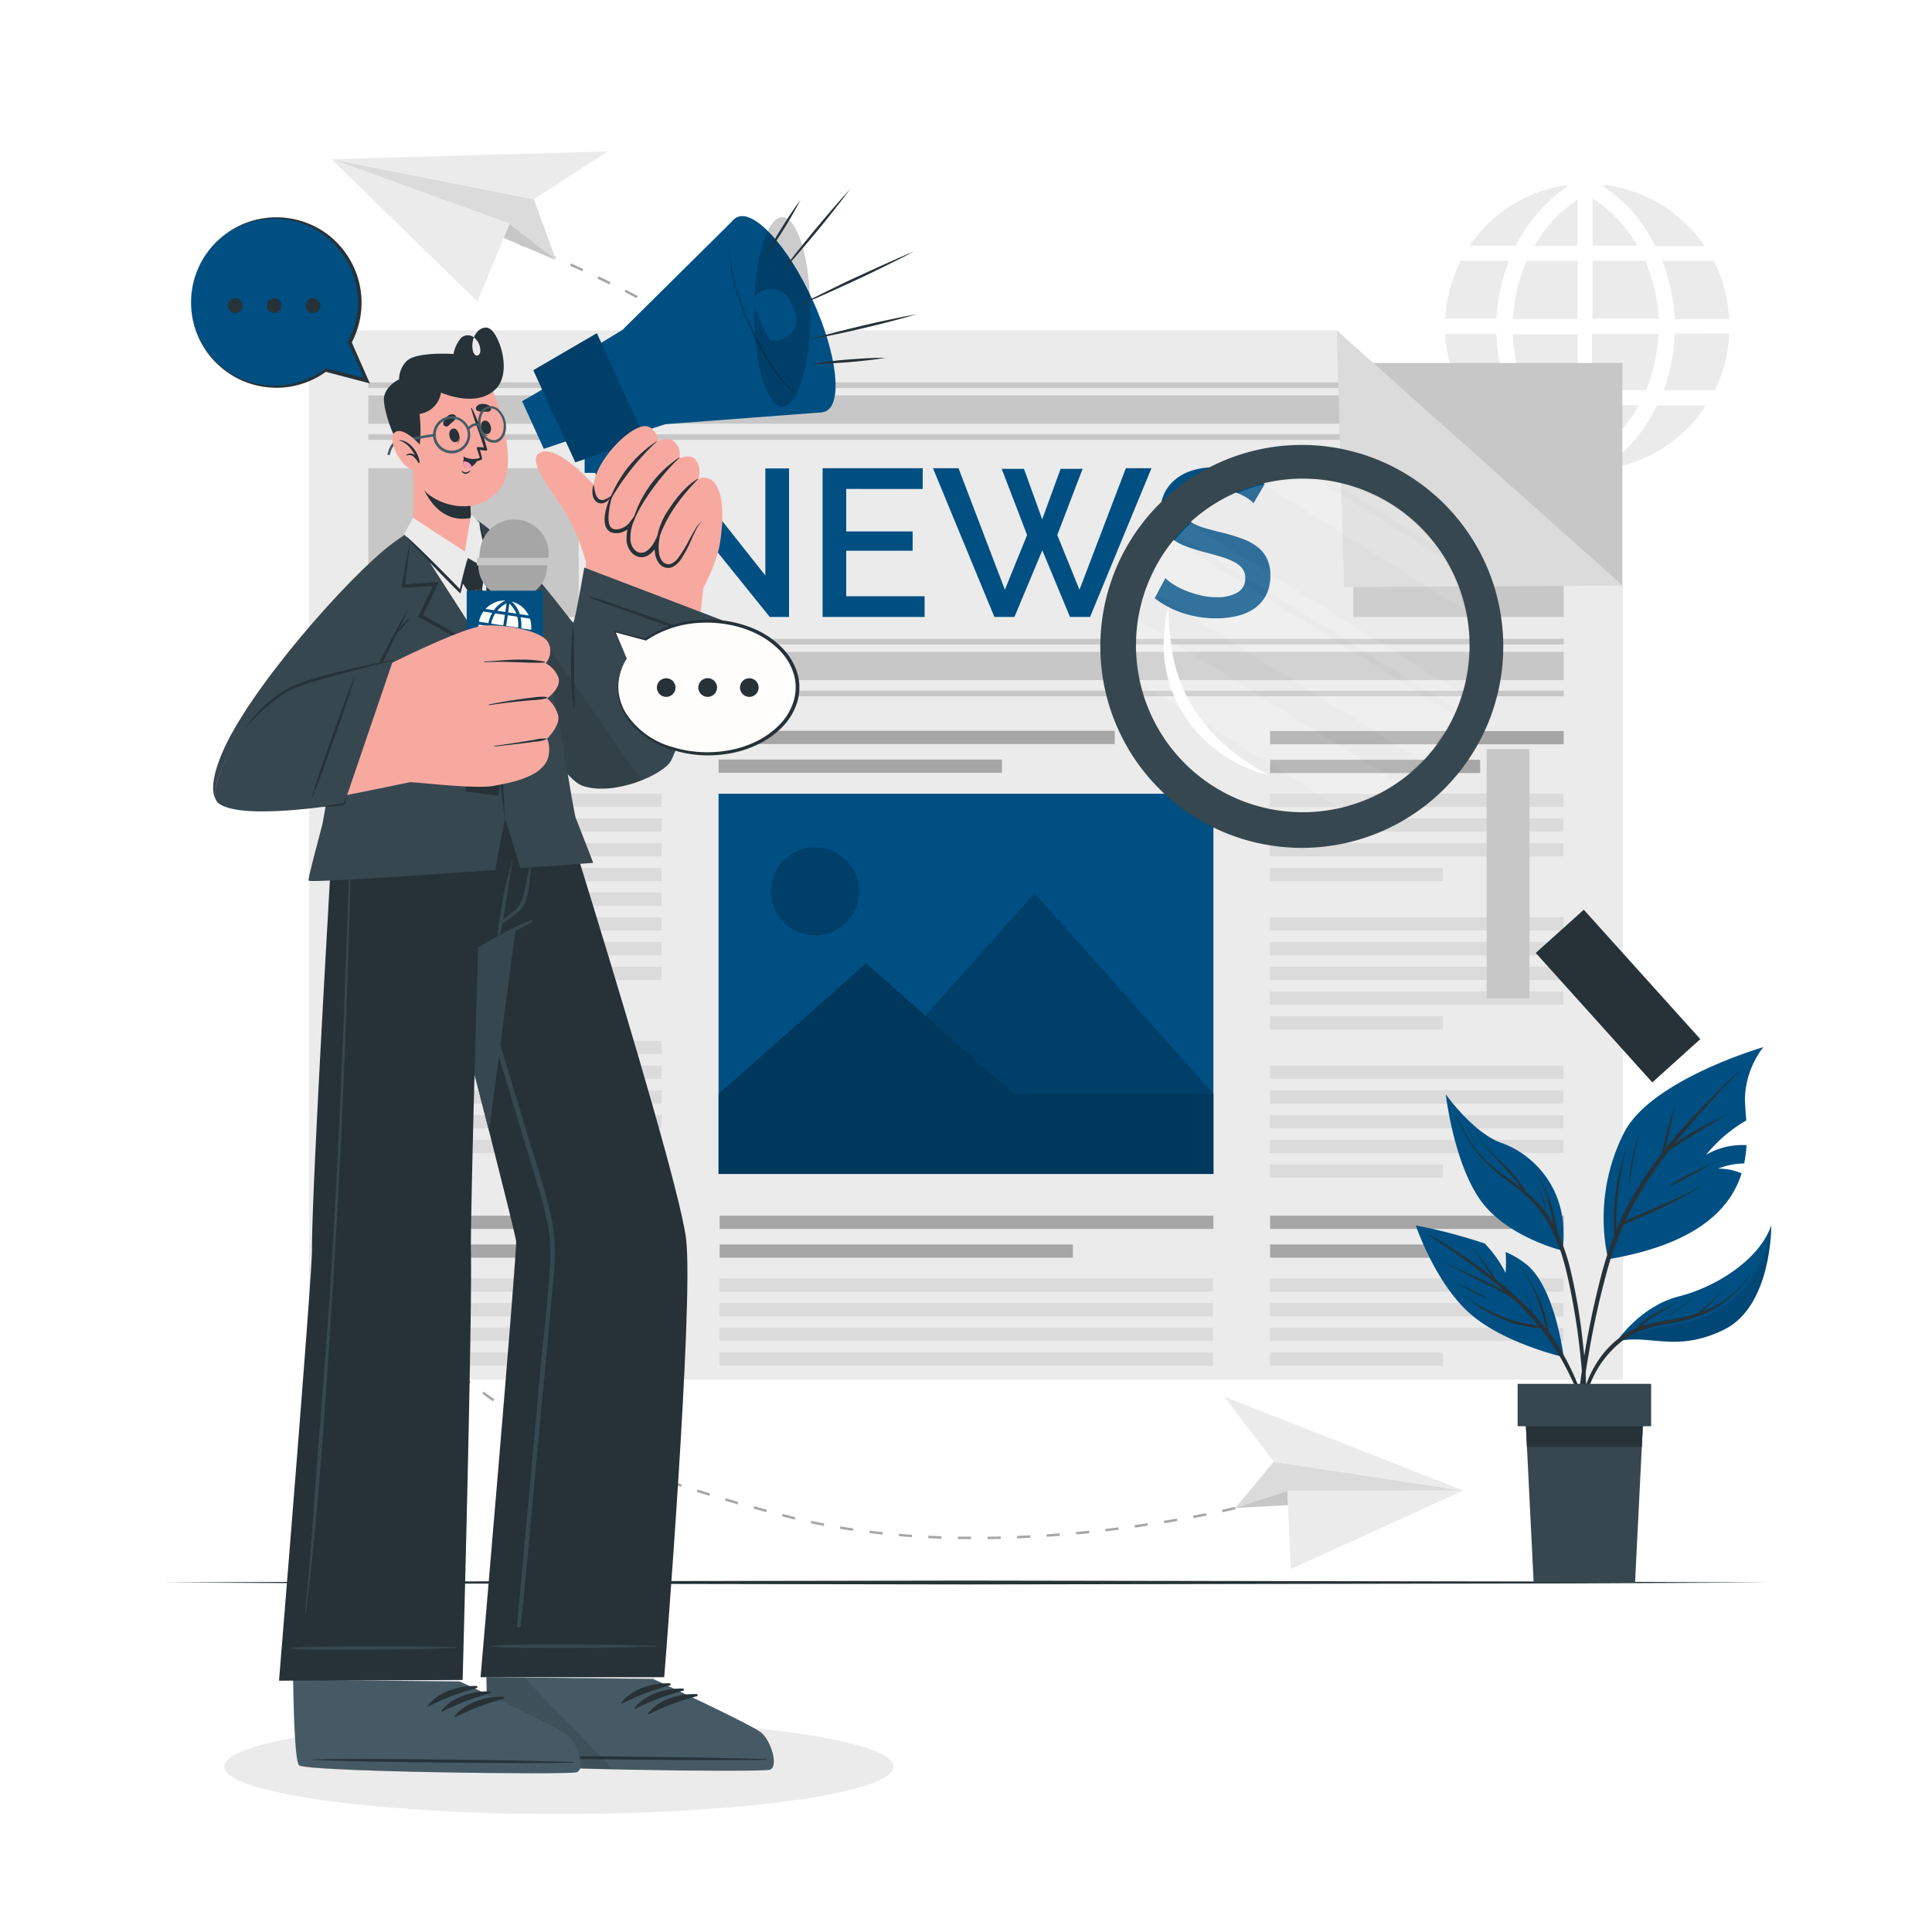 <svg class="animated" id="freepik_stories-news" xmlns="http://www.w3.org/2000/svg" viewBox="0 0 500 500" version="1.1" xmlns:xlink="http://www.w3.org/1999/xlink" xmlns:svgjs="http://svgjs.com/svgjs"><style>svg#freepik_stories-news:not(.animated) .animable {opacity: 0;}svg#freepik_stories-news.animated #freepik--Plant--inject-65 {animation: 3s Infinite  linear wind;animation-delay: 0s;}svg#freepik_stories-news.animated #freepik--speech-bubbles--inject-65 {animation: 6s Infinite  linear heartbeat;animation-delay: 0s;}svg#freepik_stories-news.animated #freepik--magnifying-glass--inject-65 {animation: 3s Infinite  linear floating;animation-delay: 0s;}            @keyframes wind {                0% {                    transform: rotate( 0deg );                }                25% {                    transform: rotate( 1deg );                }                75% {                    transform: rotate( -1deg );                }            }                    @keyframes heartbeat {                0% {                    transform: scale(1);                }                10% {                    transform: scale(1.1);                }                30% {                    transform: scale(1);                }                40% {                    transform: scale(1);                }                50% {                    transform: scale(1.1);                }                60% {                    transform: scale(1);                }                100% {                    transform: scale(1);                }            }                    @keyframes floating {                0% {                    opacity: 1;                    transform: translateY(0px);                }                50% {                    transform: translateY(-10px);                }                100% {                    opacity: 1;                    transform: translateY(0px);                }            }        </style><g id="freepik--background-complete--inject-65" class="animable" style="transform-origin: 266.655px 222.63px;"><g id="freepik--aiZGp2--inject-65" class="animable" style="transform-origin: 410.755px 84.59px;"><path d="M390.56,67.47a48.36,48.36,0,0,0-3.29,15H374V82.1c0-.34.07-.68.11-1a35.47,35.47,0,0,1,.88-5.23,40.24,40.24,0,0,1,2.95-8.19.29.29,0,0,1,.32-.2h12.32Z" style="fill: rgb(235, 235, 235); transform-origin: 382.29px 74.97px;" id="elg2pbhxl18z8" class="animable"></path><path d="M390.16,101H377.94a.27.27,0,0,1-.29-.19,37.65,37.65,0,0,1-3-9.24,38.47,38.47,0,0,1-.6-4.67.76.76,0,0,0,0-.16v-.37l.2,0H387c.24,0,.23,0,.25.24.08,1.07.15,2.14.25,3.2a40.55,40.55,0,0,0,.82,5,44,44,0,0,0,1.74,6C390.12,100.86,390.13,100.92,390.16,101Z" style="fill: rgb(235, 235, 235); transform-origin: 382.105px 93.686px;" id="elcmxnc897djn" class="animable"></path><path d="M441.52,104.86l-.1.18a36,36,0,0,1-3.46,4.49,34.15,34.15,0,0,1-5.08,4.68,36.06,36.06,0,0,1-11.88,6,36.89,36.89,0,0,1-5.09,1.09l-.5.08h-.29l-.28-.18.32-.23a39.2,39.2,0,0,0,9.63-9.34,44.59,44.59,0,0,0,3.94-6.53.28.28,0,0,1,.3-.19h12.49Z" style="fill: rgb(235, 235, 235); transform-origin: 428.18px 113.12px;" id="ela8jyejj01fk" class="animable"></path><path d="M429.3,82.46H412.15v-15h13.39a.25.25,0,0,1,.27.18,41.65,41.65,0,0,1,2.73,8.79,44.47,44.47,0,0,1,.66,4.75C429.23,81.6,429.27,82,429.3,82.46Z" style="fill: rgb(235, 235, 235); transform-origin: 420.725px 74.959px;" id="elasy4eqjftz" class="animable"></path><path d="M429.2,86.47c0,.35,0,.7-.05,1-.08.84-.13,1.67-.25,2.51-.16,1.14-.34,2.29-.57,3.43a40.65,40.65,0,0,1-2.22,7.32.28.28,0,0,1-.31.22H412V86.47Z" style="fill: rgb(235, 235, 235); transform-origin: 420.6px 93.711px;" id="el07brwx4wxsrt" class="animable"></path><path d="M408.28,67.56v15H391.53c0-.39,0-.76.07-1.13.09-.84.15-1.68.29-2.51.2-1.28.42-2.55.69-3.81A39.44,39.44,0,0,1,395,67.74a.27.27,0,0,1,.29-.18h13Z" style="fill: rgb(235, 235, 235); transform-origin: 399.91px 75.059px;" id="eljnx2jfkqevo" class="animable"></path><path d="M408.3,86.66q0,7.07,0,14.12V101H394.91a.28.28,0,0,1-.3-.2,38.71,38.71,0,0,1-2.28-7.56c-.25-1.34-.44-2.68-.61-4-.11-.88-.13-1.77-.19-2.66,0,0,0,0,0-.09h16.55C408.26,86.45,408.3,86.5,408.3,86.66Z" style="fill: rgb(235, 235, 235); transform-origin: 399.915px 93.739px;" id="eli70guyypkop" class="animable"></path><path d="M447.5,82.57H433.44a48.8,48.8,0,0,0-3.28-15.1h13.1a.28.28,0,0,1,.31.19A36.41,36.41,0,0,1,446.81,77a40.79,40.79,0,0,1,.69,5.28Z" style="fill: rgb(235, 235, 235); transform-origin: 438.83px 75.018px;" id="elt53dn7fk6g9" class="animable"></path><path d="M447.51,86.35c0,.34,0,.67-.05,1a36,36,0,0,1-3,12.22l-.6,1.3a.2.2,0,0,1-.21.14H430.55c.16-.45.32-.88.47-1.32a46.38,46.38,0,0,0,2.34-12c0-.4.05-.8.07-1.21,0-.1,0-.16.14-.15a.56.56,0,0,0,.13,0Z" style="fill: rgb(235, 235, 235); transform-origin: 439.03px 93.67px;" id="el7pwawkhud8i" class="animable"></path><path d="M441.14,63.64l0,.06H428.64a.29.29,0,0,1-.3-.17,42.65,42.65,0,0,0-6.1-9.05,34.92,34.92,0,0,0-4.69-4.32c-.84-.64-1.71-1.25-2.56-1.87l-.14-.1.17-.12c0-.08,0-.16-.09-.27a36.82,36.82,0,0,1,26.21,15.84Z" style="fill: rgb(235, 235, 235); transform-origin: 427.995px 55.751px;" id="ela2o29rxcela" class="animable"></path><path d="M405.9,121.16a1.41,1.41,0,0,1-.36.06,32.26,32.26,0,0,1-4-.78,36.13,36.13,0,0,1-7.13-2.64,36.59,36.59,0,0,1-7.28-4.78,34,34,0,0,1-4.37-4.37,36.28,36.28,0,0,1-2.73-3.78l0-.11h11.65a.29.29,0,0,1,.29.19A42,42,0,0,0,401,117.26a39.43,39.43,0,0,0,4.75,3.81Z" style="fill: rgb(235, 235, 235); transform-origin: 392.965px 112.99px;" id="el91r7szjmgta" class="animable"></path><path d="M405.75,48.17c-.53.38-1.14.82-1.74,1.27a43.72,43.72,0,0,0-5.54,5.17,38.68,38.68,0,0,0-5.83,8.3c-.1.19-.18.39-.29.57a.23.23,0,0,1-.18.11H380.35a36.56,36.56,0,0,1,25.27-15.72l-.08.15Z" style="fill: rgb(235, 235, 235); transform-origin: 393.05px 55.73px;" id="el0kxwewlzrvxs" class="animable"></path><path d="M424.18,104.87a39.59,39.59,0,0,1-5.66,7.67,36.23,36.23,0,0,1-6.47,5.49V104.87Z" style="fill: rgb(235, 235, 235); transform-origin: 418.115px 111.45px;" id="el6ef0afgfvb" class="animable"></path><path d="M408.28,104.88v12.9a37.34,37.34,0,0,1-11.65-12.9Z" style="fill: rgb(235, 235, 235); transform-origin: 402.455px 111.33px;" id="elsy70l1cpua" class="animable"></path><path d="M423.8,63.58H412.15V51.29a35.49,35.49,0,0,1,6.54,5.48A41.63,41.63,0,0,1,423.8,63.58Z" style="fill: rgb(235, 235, 235); transform-origin: 417.975px 57.435px;" id="elksgqcbtu7k" class="animable"></path><path d="M408.28,51.67v12H397.09A35.48,35.48,0,0,1,408.28,51.67Z" style="fill: rgb(235, 235, 235); transform-origin: 402.685px 57.67px;" id="elug7svjlgbq8" class="animable"></path></g><path d="M332.41,119.4l-1.25-1.19.44-.48,1.26,1.2Z" style="fill: rgb(166, 166, 166); transform-origin: 332.01px 118.565px;" id="elis2pee7n3wb" class="animable"></path><path d="M326.7,188.22l0-.65c1.17,0,2.33-.1,3.45-.21l.07.65C329.06,188.12,327.88,188.19,326.7,188.22Zm-4.38-.07c-1.15-.07-2.32-.17-3.49-.31l.07-.64c1.16.13,2.32.24,3.45.3Zm12.21-.81-.13-.64c1.14-.23,2.27-.53,3.34-.86l.2.62C336.84,186.8,335.7,187.1,334.53,187.34Zm-20-.15c-1.12-.21-2.27-.45-3.42-.72l.15-.64c1.14.27,2.28.51,3.39.72Zm-7.65-1.84c-1.1-.33-2.22-.68-3.33-1.06l.2-.62c1.11.38,2.22.73,3.31,1.05Zm35.18-.48-.28-.59a28.12,28.12,0,0,0,3-1.65l.35.55A29.45,29.45,0,0,1,342,184.87Zm-42.62-2.08c-1.07-.42-2.16-.86-3.23-1.33l.26-.59c1.07.46,2.15.9,3.21,1.32Zm49.22-2.28-.44-.48a22.16,22.16,0,0,0,2.36-2.49l.51.41A24.46,24.46,0,0,1,348.63,180.51Zm-56.43-.86c-1-.49-2.07-1-3.13-1.56l.3-.57c1.05.54,2.08,1,3.11,1.55Zm-7-3.63c-1-.57-2-1.16-3-1.75l.33-.56c1,.59,2,1.17,3,1.75Zm68.26-1.73-.57-.31a21.91,21.91,0,0,0,1.39-3.13l.62.21A22.84,22.84,0,0,1,353.5,174.29Zm-75-2.33c-1-.64-1.95-1.28-2.9-1.94l.37-.53q1.42,1,2.88,1.92Zm-6.46-4.47c-.93-.69-1.86-1.39-2.78-2.1l.4-.51c.91.7,1.84,1.4,2.77,2.09Zm84-.69-.64-.11a26.92,26.92,0,0,0,.36-3.42l.65,0A28.4,28.4,0,0,1,356.05,166.8Zm-90.17-4.13c-.9-.74-1.8-1.49-2.68-2.25l.43-.5c.88.76,1.76,1.51,2.66,2.24Zm89.77-3.7c-.11-1.12-.27-2.27-.49-3.42l.63-.12c.23,1.17.4,2.34.51,3.48Zm-95.72-1.43c-.86-.78-1.71-1.57-2.56-2.36l.44-.47c.85.79,1.7,1.57,2.56,2.34Zm-5.71-5.35c-.84-.81-1.67-1.62-2.49-2.44l.45-.47,2.49,2.44Zm99.89-.83c-.33-1.07-.71-2.17-1.14-3.26l.61-.24c.43,1.11.82,2.23,1.15,3.31Zm-105.46-4.7-2.43-2.5.47-.45q1.22,1.26,2.43,2.49Zm102.6-2.53c-.49-1-1-2.06-1.59-3.08l.57-.32c.57,1,1.11,2.08,1.61,3.11Zm-108-3.1-2.41-2.52.47-.45,2.41,2.52Zm104.24-3.7c-.61-1-1.26-1.93-1.93-2.89l.53-.37c.68,1,1.34,2,1.95,2.91Zm-109.65-2-2.4-2.52.47-.45,2.4,2.53ZM342.92,131c-.69-.9-1.43-1.8-2.18-2.7l.5-.42c.76.9,1.5,1.82,2.2,2.72Zm-110.54-1.27-2.42-2.5.46-.46,2.43,2.51Zm105.5-4.7c-.77-.84-1.56-1.68-2.38-2.52L336,122q1.25,1.27,2.4,2.55Zm-111-.91-2.45-2.46.45-.46,2.47,2.46Zm-5.56-5.51c-.82-.8-1.66-1.6-2.51-2.41l.45-.47c.85.8,1.69,1.61,2.52,2.41Zm-5.68-5.38c-.85-.78-1.7-1.56-2.57-2.34l.43-.49,2.58,2.35ZM209.84,108c-.87-.76-1.75-1.51-2.64-2.26l.42-.5c.9.76,1.78,1.51,2.65,2.27Zm-6-5-2.72-2.18.41-.51c.92.73,1.82,1.46,2.72,2.19Zm-6.15-4.84c-.91-.7-1.84-1.39-2.78-2.09l.38-.52c.95.7,1.88,1.39,2.79,2.09Zm-6.31-4.63c-.93-.66-1.88-1.33-2.85-2l.37-.54c1,.67,1.92,1.33,2.86,2Zm-6.46-4.41c-.95-.64-1.93-1.27-2.91-1.9l.35-.54c1,.63,2,1.26,2.92,1.89Zm-6.6-4.2c-1-.6-2-1.2-3-1.79l.33-.56c1,.59,2,1.19,3,1.8Zm-6.74-4-3-1.69.31-.58,3.05,1.71Zm-6.86-3.76c-1-.54-2-1.07-3.08-1.61l.29-.58,3.1,1.61Zm-7-3.56c-1-.5-2.07-1-3.13-1.51l.28-.59c1.06.5,2.11,1,3.14,1.52ZM150.7,70.2l-3.17-1.44.27-.59c1.07.48,2.13,1,3.17,1.43ZM143.54,67l-3.21-1.35.25-.6,3.22,1.35Z" style="fill: rgb(166, 166, 166); transform-origin: 248.365px 126.635px;" id="el3zss8w4i0k2" class="animable"></path><path d="M136.1,64l-1.62-.64.24-.61,1.62.64Z" style="fill: rgb(166, 166, 166); transform-origin: 135.41px 63.375px;" id="el9arf3omdg14" class="animable"></path><polygon points="138.16 51.55 143.9 67.31 131.85 57.9 85.8 41.2 138.16 51.55" style="fill: rgb(219, 219, 219); transform-origin: 114.85px 54.255px;" id="ely69tgk3dgt" class="animable"></polygon><polygon points="130.31 61.57 143.9 67.31 131.85 57.9 130.31 61.57" style="fill: rgb(199, 199, 199); transform-origin: 137.105px 62.605px;" id="elm9tporgjk7k" class="animable"></polygon><polygon points="131.85 57.9 85.8 41.2 123.57 78.06 131.85 57.9" style="fill: rgb(235, 235, 235); transform-origin: 108.825px 59.63px;" id="el4grrajzb3pi" class="animable"></polygon><polygon points="138.16 51.55 157.3 39.19 85.8 41.2 138.16 51.55" style="fill: rgb(235, 235, 235); transform-origin: 121.55px 45.37px;" id="el3gdujb1du6s" class="animable"></polygon><path d="M160,379l-.21-.08-1.12-.44.23-.6,1.13.45,2,.78-.23.6Zm-5.27-2.13c-1.07-.44-2.11-.88-3.14-1.33l.26-.58,3.12,1.33Zm11.09,4.33.22-.6,3.2,1.14-.21.6Zm7.23,2.53.2-.6,3.23,1.07-.2.61Zm-25.34-9.92c-1.05-.48-2.08-1-3.08-1.45l.27-.57c1,.48,2,1,3.07,1.44Zm32.62,12.3.19-.61,3.24,1-.18.61Zm-39.52-15.65c-1-.52-2-1.05-3-1.58l.31-.57q1.46.8,3,1.59Zm46.84,17.89.18-.62,3.26,1-.18.61Zm-53.56-21.56c-1-.58-2-1.17-2.92-1.76l.34-.54c.94.59,1.91,1.17,2.9,1.75ZM195,390.42l.18-.61,3.27.9-.17.62Zm7.39,2,.16-.61.86.22,2.43.62-.15.62-2.44-.62Zm-74.79-29.75c-.95-.65-1.89-1.31-2.79-2l.37-.51c.9.65,1.83,1.31,2.77,1.95Zm82.24,31.55.14-.62c1.1.24,2.21.46,3.33.68l-.12.62C212.1,394.7,211,394.47,209.87,394.23Zm7.54,1.43.11-.63c1.11.19,2.23.37,3.35.53l-.09.63C219.65,396,218.53,395.85,217.41,395.66Zm-95.95-37.54c-.91-.74-1.79-1.48-2.61-2.21l.43-.47c.81.72,1.68,1.45,2.58,2.18ZM225,396.76l.07-.63c1.13.14,2.25.26,3.37.38l-.06.64C227.25,397,226.12,396.9,225,396.76ZM115.75,353c-.81-.82-1.6-1.65-2.34-2.49l.48-.42c.73.82,1.51,1.65,2.31,2.47Zm116.86,44.57,0-.64c1.13.1,2.25.19,3.38.26l0,.64C234.87,397.73,233.74,397.65,232.61,397.55Zm7.63.51,0-.64,3.39.15,0,.63ZM110.71,347.19c-.69-.92-1.35-1.86-2-2.8l.53-.35c.6.93,1.25,1.86,1.94,2.76Zm137.2,51.12v-.63l3.39,0v.64ZM106.58,340.7c-.53-1-1-2.05-1.47-3.09l.59-.25c.44,1,.93,2.05,1.45,3Zm149,57.63v-.64c1.14,0,2.27,0,3.4-.06v.64C257.85,398.29,256.71,398.32,255.57,398.33Zm7.66-.2,0-.64,3.4-.16,0,.64ZM103.62,333.6a19.72,19.72,0,0,1-.73-3.38l.64-.07a18.52,18.52,0,0,0,.7,3.26Zm167.26,64.12,0-.64,3.39-.24,0,.63Zm7.64-.61-.06-.63,3.39-.33.06.63Q280.25,397,278.52,397.11ZM103,325.89a11.93,11.93,0,0,1,.65-2.24,10.62,10.62,0,0,1,.46-1l.57.28c-.16.32-.31.66-.44,1a12.19,12.19,0,0,0-.62,2.14Zm183.11,70.43-.08-.63,3.38-.41.08.63Zm7.6-1-.09-.63c1.16-.16,2.28-.32,3.37-.49l.09.63C296,395,294.91,395.19,293.75,395.35ZM107.09,319.5l-.47-.43a20,20,0,0,1,2.56-2.32l.38.51A19.24,19.24,0,0,0,107.09,319.5Zm194.24,74.71-.1-.63,3.35-.57.11.63Zm7.56-1.33-.12-.63c1.2-.23,2.32-.44,3.34-.65l.13.63ZM113.09,315l-.3-.55a34.17,34.17,0,0,1,3.09-1.5l.25.59C115.06,314,114,314.48,113.09,315Zm203.32,76.36-.14-.63c2.16-.47,3.32-.76,3.33-.77l.15.62S318.58,390.87,316.41,391.35ZM120.08,312l-.2-.6c1-.35,2.14-.68,3.27-1l.17.62C122.2,311.36,121.11,311.69,120.08,312Zm7.36-2-.13-.62c1.09-.23,2.22-.44,3.36-.63l.1.63C129.64,309.63,128.52,309.84,127.44,310.07Zm7.53-1.23-.08-.63c1.13-.14,2.27-.26,3.4-.36l.05.64C137.22,308.58,136.09,308.7,135,308.84Zm7.6-.63,0-.64c1.15-.05,2.3-.08,3.42-.09v.64C144.86,308.13,143.72,308.16,142.57,308.21Z" style="fill: rgb(166, 166, 166); transform-origin: 211.32px 352.87px;" id="elzhlehq1gfg" class="animable"></path><polygon points="329.66 378.3 319.68 390.26 333.17 385.84 378.69 385.75 329.66 378.3" style="fill: rgb(219, 219, 219); transform-origin: 349.185px 384.28px;" id="el8ttpjlr3mjx" class="animable"></polygon><polygon points="333.36 389.53 319.68 390.26 333.17 385.84 333.36 389.53" style="fill: rgb(199, 199, 199); transform-origin: 326.52px 388.05px;" id="el2pl9tcp38yd" class="animable"></polygon><polygon points="333.17 385.84 378.69 385.75 334.05 406.07 333.17 385.84" style="fill: rgb(235, 235, 235); transform-origin: 355.93px 395.91px;" id="elix2a29x2hq" class="animable"></polygon><polygon points="329.66 378.3 316.82 361.46 378.69 385.75 329.66 378.3" style="fill: rgb(235, 235, 235); transform-origin: 347.755px 373.605px;" id="elmhyx5wt2jys" class="animable"></polygon></g><g id="freepik--Floor--inject-65" class="animable" style="transform-origin: 250px 409.55px;"><polygon points="42.29 409.55 94.21 409.31 146.14 409.22 250 409.05 353.86 409.22 405.79 409.3 457.71 409.55 405.79 409.79 353.86 409.88 250 410.05 146.14 409.88 94.21 409.79 42.29 409.55" style="fill: rgb(38, 50, 56); transform-origin: 250px 409.55px;" id="elt6yqska7hy7" class="animable"></polygon></g><g id="freepik--Newspaper--inject-65" class="animable" style="transform-origin: 250px 221.26px;"><rect x="80.13" y="93.94" width="339.74" height="263.05" style="fill: rgb(199, 199, 199); transform-origin: 250px 225.465px;" id="elmqymsuutrd" class="animable"></rect><polygon points="419.87 356.99 80.13 356.99 80.13 85.53 345.94 85.53 419.87 151.55 419.87 356.99" style="fill: rgb(235, 235, 235); transform-origin: 250px 221.26px;" id="elc1zyer8r7j" class="animable"></polygon><path d="M177.37,132.56v27.1H171.3V121.17h4.77l22,27.76V121.22h6.13v38.44h-5Z" style="fill: rgb(0, 79, 131); transform-origin: 187.75px 140.415px;" id="el1bmzfk4yuf6" class="animable"></path><path d="M239.29,154.3v5.36h-26.4V121.17H238.8v5.37H219v11h17.19v5H219V154.3Z" style="fill: rgb(0, 79, 131); transform-origin: 226.09px 140.415px;" id="el99xt5fulcyr" class="animable"></path><path d="M259.24,121.33H265l4.72,13.07,4.77-13.07h5.69l-6.56,17.14,5.75,14.15,12-31.45H298l-15.89,38.49h-5.2l-7.16-17.24-7.21,17.24h-5.2l-15.89-38.49h6.61l12,31.45,5.75-14.15Z" style="fill: rgb(0, 79, 131); transform-origin: 269.725px 140.415px;" id="elhyqal52nfos" class="animable"></path><path d="M324.42,130.22a8.84,8.84,0,0,0-1.58-1.27,15,15,0,0,0-2.41-1.27,16.93,16.93,0,0,0-3-1,15.23,15.23,0,0,0-3.38-.38q-3.86,0-5.67,1.41a4.67,4.67,0,0,0-1.82,3.9,4.25,4.25,0,0,0,.57,2.31,5,5,0,0,0,1.76,1.57,13.77,13.77,0,0,0,3,1.19q1.79.53,4.17,1.11a47.39,47.39,0,0,1,5.29,1.58,15.06,15.06,0,0,1,4,2.11,8.46,8.46,0,0,1,2.52,3.06,9.92,9.92,0,0,1,.9,4.42,10.73,10.73,0,0,1-1.11,5.05,9.52,9.52,0,0,1-3,3.44,13.14,13.14,0,0,1-4.47,1.95,22.83,22.83,0,0,1-5.48.62,27.44,27.44,0,0,1-8.48-1.32,24.33,24.33,0,0,1-7.4-3.88l2.76-5.21a13.22,13.22,0,0,0,2,1.58,20.2,20.2,0,0,0,3.09,1.6,27.75,27.75,0,0,0,3.83,1.24,17.24,17.24,0,0,0,4.28.52,10.27,10.27,0,0,0,5.53-1.25,4.1,4.1,0,0,0,1.95-3.69,4,4,0,0,0-.73-2.44,6.15,6.15,0,0,0-2.09-1.7,18.06,18.06,0,0,0-3.3-1.33c-1.31-.4-2.79-.82-4.45-1.25a44.78,44.78,0,0,1-5-1.6,12.77,12.77,0,0,1-3.55-2,8.09,8.09,0,0,1-2.14-2.79,9.27,9.27,0,0,1-.73-3.88,11.26,11.26,0,0,1,1.08-5,10.76,10.76,0,0,1,3-3.68,12.73,12.73,0,0,1,4.42-2.25,19.15,19.15,0,0,1,5.53-.76,20.33,20.33,0,0,1,7.21,1.24,24.17,24.17,0,0,1,5.8,3.1Z" style="fill: rgb(0, 79, 131); transform-origin: 313.802px 140.475px;" id="elkh67olsgp1" class="animable"></path><polygon points="372.97 109.66 95.32 109.66 95.32 102.34 364.77 102.34 372.97 109.66" style="fill: rgb(199, 199, 199); transform-origin: 234.145px 106px;" id="elrzhxiqtm4o" class="animable"></polygon><polygon points="362.61 100.42 95.32 100.42 95.32 98.96 360.99 98.96 362.61 100.42" style="fill: rgb(199, 199, 199); transform-origin: 228.965px 99.69px;" id="el8dr6ywkkg7a" class="animable"></polygon><polygon points="377.65 113.84 95.32 113.84 95.32 112.39 376.02 112.39 377.65 113.84" style="fill: rgb(199, 199, 199); transform-origin: 236.485px 113.115px;" id="ellqijwket09" class="animable"></polygon><rect x="95.32" y="168.7" width="309.37" height="7.31" style="fill: rgb(199, 199, 199); transform-origin: 250.005px 172.355px;" id="elmwznpqw1r28" class="animable"></rect><rect x="95.32" y="165.33" width="309.37" height="1.45" style="fill: rgb(199, 199, 199); transform-origin: 250.005px 166.055px;" id="elifmes5vtpod" class="animable"></rect><rect x="95.32" y="178.76" width="309.37" height="1.44" style="fill: rgb(199, 199, 199); transform-origin: 250.005px 179.48px;" id="elje5ifw7pl7" class="animable"></rect><rect x="95.31" y="121.17" width="54.46" height="38.5" style="fill: rgb(199, 199, 199); transform-origin: 122.54px 140.42px;" id="ele8xa8rrxorb" class="animable"></rect><polygon points="404.68 137.98 404.68 159.66 350.23 159.66 350.23 121.18 385.87 121.18 404.68 137.98" style="fill: rgb(199, 199, 199); transform-origin: 377.455px 140.42px;" id="elousw13h0zo" class="animable"></polygon><g id="el440j43xbkjw"><rect x="185.97" y="205.42" width="128.06" height="98.4" style="fill: rgb(0, 79, 131); transform-origin: 250px 254.62px; transform: rotate(180deg);" class="animable"></rect></g><g id="elv3g8tl4fnrf"><path d="M199.73,228.48a11.41,11.41,0,1,0,9-9A11.43,11.43,0,0,0,199.73,228.48Z" style="opacity: 0.2; transform-origin: 210.927px 230.677px;" class="animable"></path></g><g id="eli29w6bh32h"><polygon points="221.48 283.04 314.03 283.04 267.75 231.15 221.48 283.04" style="opacity: 0.2; transform-origin: 267.755px 257.095px;" class="animable"></polygon></g><polygon points="185.97 283.09 262.38 283.09 224.17 249.29 185.97 283.09" style="fill: rgb(0, 79, 131); transform-origin: 224.175px 266.19px;" id="elro9jdzuu0pb" class="animable"></polygon><g id="el19ej86vrfzvh"><polygon points="185.97 283.09 262.38 283.09 224.17 249.29 185.97 283.09" style="opacity: 0.3; transform-origin: 224.175px 266.19px;" class="animable"></polygon></g><rect x="185.97" y="283.04" width="128.06" height="20.77" style="fill: rgb(0, 79, 131); transform-origin: 250px 293.425px;" id="el6326zl1214e" class="animable"></rect><g id="elhg62him9xdq"><rect x="185.97" y="283.04" width="128.06" height="20.77" style="opacity: 0.3; transform-origin: 250px 293.425px;" class="animable"></rect></g><rect x="185.97" y="189.13" width="102.52" height="3.43" style="fill: rgb(166, 166, 166); transform-origin: 237.23px 190.845px;" id="elfi3t1kvb50u" class="animable"></rect><rect x="185.97" y="196.57" width="73.34" height="3.43" style="fill: rgb(166, 166, 166); transform-origin: 222.64px 198.285px;" id="el0942qin5q5vm" class="animable"></rect><rect x="95.32" y="189.19" width="75.98" height="3.43" style="fill: rgb(166, 166, 166); transform-origin: 133.31px 190.905px;" id="ely2sydloydc" class="animable"></rect><rect x="95.26" y="205.4" width="75.98" height="3.43" style="fill: rgb(219, 219, 219); transform-origin: 133.25px 207.115px;" id="el1aibs29pf8bj" class="animable"></rect><rect x="95.26" y="211.8" width="75.98" height="3.43" style="fill: rgb(219, 219, 219); transform-origin: 133.25px 213.515px;" id="eldu4rnjjn9j" class="animable"></rect><rect x="95.26" y="218.2" width="75.98" height="3.43" style="fill: rgb(219, 219, 219); transform-origin: 133.25px 219.915px;" id="el3b80d9ga8t3" class="animable"></rect><rect x="95.26" y="224.6" width="75.98" height="3.43" style="fill: rgb(219, 219, 219); transform-origin: 133.25px 226.315px;" id="el3xbdngl5xo2" class="animable"></rect><rect x="95.26" y="231" width="75.98" height="3.43" style="fill: rgb(219, 219, 219); transform-origin: 133.25px 232.715px;" id="elug64gw7jhwe" class="animable"></rect><rect x="95.26" y="237.39" width="75.98" height="3.43" style="fill: rgb(219, 219, 219); transform-origin: 133.25px 239.105px;" id="elehflx90sudg" class="animable"></rect><rect x="95.26" y="243.79" width="75.98" height="3.43" style="fill: rgb(219, 219, 219); transform-origin: 133.25px 245.505px;" id="eleqhwes4v2td" class="animable"></rect><rect x="95.26" y="250.19" width="75.98" height="3.43" style="fill: rgb(219, 219, 219); transform-origin: 133.25px 251.905px;" id="elv4ab4b0mqh" class="animable"></rect><rect x="95.26" y="256.59" width="44.5" height="3.43" style="fill: rgb(219, 219, 219); transform-origin: 117.51px 258.305px;" id="el72zz8uv43gw" class="animable"></rect><rect x="95.26" y="269.39" width="75.98" height="3.43" style="fill: rgb(219, 219, 219); transform-origin: 133.25px 271.105px;" id="els71mcmyv1oa" class="animable"></rect><rect x="95.26" y="275.79" width="75.98" height="3.43" style="fill: rgb(219, 219, 219); transform-origin: 133.25px 277.505px;" id="el6pxbe8y3eed" class="animable"></rect><rect x="95.26" y="282.18" width="75.98" height="3.43" style="fill: rgb(219, 219, 219); transform-origin: 133.25px 283.895px;" id="elhd1xzbowkvd" class="animable"></rect><rect x="95.26" y="288.58" width="75.98" height="3.43" style="fill: rgb(219, 219, 219); transform-origin: 133.25px 290.295px;" id="elmegre5aot0o" class="animable"></rect><rect x="95.26" y="294.98" width="44.5" height="3.43" style="fill: rgb(219, 219, 219); transform-origin: 117.51px 296.695px;" id="elapomwal6b3k" class="animable"></rect><rect x="95.32" y="196.63" width="54.36" height="3.43" style="fill: rgb(166, 166, 166); transform-origin: 122.5px 198.345px;" id="elffzk92uueh7" class="animable"></rect><rect x="328.7" y="189.19" width="75.98" height="3.43" style="fill: rgb(166, 166, 166); transform-origin: 366.69px 190.905px;" id="ellvcpfwnzl4m" class="animable"></rect><rect x="328.64" y="205.4" width="75.98" height="3.43" style="fill: rgb(219, 219, 219); transform-origin: 366.63px 207.115px;" id="elivb4niqc49c" class="animable"></rect><rect x="328.64" y="211.8" width="75.98" height="3.43" style="fill: rgb(219, 219, 219); transform-origin: 366.63px 213.515px;" id="eldna10h3jd8r" class="animable"></rect><rect x="328.64" y="218.2" width="75.98" height="3.43" style="fill: rgb(219, 219, 219); transform-origin: 366.63px 219.915px;" id="elqds9775gqq" class="animable"></rect><rect x="328.64" y="224.6" width="44.8" height="3.43" style="fill: rgb(219, 219, 219); transform-origin: 351.04px 226.315px;" id="elmvd6ty6rq4" class="animable"></rect><rect x="328.64" y="237.39" width="75.98" height="3.43" style="fill: rgb(219, 219, 219); transform-origin: 366.63px 239.105px;" id="elbwpsq7a2wdl" class="animable"></rect><rect x="328.64" y="243.79" width="75.98" height="3.43" style="fill: rgb(219, 219, 219); transform-origin: 366.63px 245.505px;" id="elcnt0srsaztq" class="animable"></rect><rect x="328.64" y="250.19" width="75.98" height="3.43" style="fill: rgb(219, 219, 219); transform-origin: 366.63px 251.905px;" id="el5watk17et6b" class="animable"></rect><rect x="328.64" y="256.59" width="75.98" height="3.43" style="fill: rgb(219, 219, 219); transform-origin: 366.63px 258.305px;" id="el00ugxe97e548" class="animable"></rect><rect x="328.64" y="262.99" width="44.8" height="3.43" style="fill: rgb(219, 219, 219); transform-origin: 351.04px 264.705px;" id="elu4v7zbaz1dr" class="animable"></rect><rect x="328.64" y="275.79" width="75.98" height="3.43" style="fill: rgb(219, 219, 219); transform-origin: 366.63px 277.505px;" id="elwgcg1il1qgk" class="animable"></rect><rect x="328.64" y="282.18" width="75.98" height="3.43" style="fill: rgb(219, 219, 219); transform-origin: 366.63px 283.895px;" id="el9mo5fhb3uwj" class="animable"></rect><rect x="328.64" y="288.58" width="75.98" height="3.43" style="fill: rgb(219, 219, 219); transform-origin: 366.63px 290.295px;" id="elau27y97hlj" class="animable"></rect><rect x="328.64" y="294.98" width="75.98" height="3.43" style="fill: rgb(219, 219, 219); transform-origin: 366.63px 296.695px;" id="el0pw01vri3t6b" class="animable"></rect><rect x="328.64" y="301.38" width="44.8" height="3.43" style="fill: rgb(219, 219, 219); transform-origin: 351.04px 303.095px;" id="elrw5px2o6de9" class="animable"></rect><rect x="328.7" y="196.63" width="54.36" height="3.43" style="fill: rgb(166, 166, 166); transform-origin: 355.88px 198.345px;" id="elqqxw993lrt9" class="animable"></rect><rect x="95.32" y="314.62" width="75.98" height="3.43" style="fill: rgb(166, 166, 166); transform-origin: 133.31px 316.335px;" id="elymr1itd9o7" class="animable"></rect><rect x="95.26" y="330.84" width="75.98" height="3.43" style="fill: rgb(219, 219, 219); transform-origin: 133.25px 332.555px;" id="elxjrykl3uqq" class="animable"></rect><rect x="95.26" y="337.24" width="75.98" height="3.43" style="fill: rgb(219, 219, 219); transform-origin: 133.25px 338.955px;" id="elqqidgj4it" class="animable"></rect><rect x="95.26" y="343.63" width="75.98" height="3.43" style="fill: rgb(219, 219, 219); transform-origin: 133.25px 345.345px;" id="elbecltl4d7qr" class="animable"></rect><rect x="95.26" y="350.03" width="75.98" height="3.43" style="fill: rgb(219, 219, 219); transform-origin: 133.25px 351.745px;" id="eldt7hw66357" class="animable"></rect><rect x="95.32" y="322.07" width="54.36" height="3.43" style="fill: rgb(166, 166, 166); transform-origin: 122.5px 323.785px;" id="eldn1ku6b35wv" class="animable"></rect><rect x="186.25" y="314.62" width="127.78" height="3.43" style="fill: rgb(166, 166, 166); transform-origin: 250.14px 316.335px;" id="elbkrh9a1f3k5" class="animable"></rect><rect x="186.15" y="330.84" width="127.78" height="3.43" style="fill: rgb(219, 219, 219); transform-origin: 250.04px 332.555px;" id="elokef9x44e9d" class="animable"></rect><rect x="186.15" y="337.24" width="127.78" height="3.43" style="fill: rgb(219, 219, 219); transform-origin: 250.04px 338.955px;" id="elunzbcmlsjls" class="animable"></rect><rect x="186.15" y="343.63" width="127.78" height="3.43" style="fill: rgb(219, 219, 219); transform-origin: 250.04px 345.345px;" id="elcpaflv5fb1v" class="animable"></rect><rect x="186.15" y="350.03" width="127.78" height="3.43" style="fill: rgb(219, 219, 219); transform-origin: 250.04px 351.745px;" id="el48wbl7g46mh" class="animable"></rect><rect x="186.25" y="322.07" width="91.41" height="3.43" style="fill: rgb(166, 166, 166); transform-origin: 231.955px 323.785px;" id="elb4ex3tjn9ds" class="animable"></rect><rect x="328.7" y="314.62" width="75.98" height="3.43" style="fill: rgb(166, 166, 166); transform-origin: 366.69px 316.335px;" id="els5aoomtxfn" class="animable"></rect><rect x="328.64" y="330.84" width="75.98" height="3.43" style="fill: rgb(219, 219, 219); transform-origin: 366.63px 332.555px;" id="elp650rsbbu1" class="animable"></rect><rect x="328.64" y="337.24" width="75.98" height="3.43" style="fill: rgb(219, 219, 219); transform-origin: 366.63px 338.955px;" id="elg2d7tm5j86u" class="animable"></rect><rect x="328.64" y="343.63" width="75.98" height="3.43" style="fill: rgb(219, 219, 219); transform-origin: 366.63px 345.345px;" id="eld6ls9luatzw" class="animable"></rect><rect x="328.64" y="350.03" width="44.8" height="3.43" style="fill: rgb(219, 219, 219); transform-origin: 351.04px 351.745px;" id="elrho5tcze6o" class="animable"></rect><rect x="328.7" y="322.07" width="54.36" height="3.43" style="fill: rgb(166, 166, 166); transform-origin: 355.88px 323.785px;" id="elf9qo5suu9qg" class="animable"></rect><polygon points="345.94 85.53 347.83 151.91 419.87 151.55 345.94 85.53" style="fill: rgb(219, 219, 219); transform-origin: 382.905px 118.72px;" id="el92rx8sl5iop" class="animable"></polygon></g><g id="freepik--Plant--inject-65" class="animable" style="transform-origin: 412.405px 340.295px;"><path d="M404.67,351.21S388.76,347.6,380,339.57s-13.59-22.43-13.59-22.43a136.58,136.58,0,0,1,17.84,4.68,30.54,30.54,0,0,1,5.4,7.64,37.74,37.74,0,0,0,0-5.46,24.21,24.21,0,0,1,5.66,3.44C402.62,333.77,404.67,351.21,404.67,351.21Z" style="fill: rgb(0, 79, 131); transform-origin: 385.54px 334.175px;" id="elbaqg8drc9rj" class="animable"></path><path d="M376.38,324.13c-2.17-1.5-4.38-2.94-6.53-4.46a.12.12,0,0,1,.13-.21c4.1,2.45,8.14,5.06,12,7.81,1.36,1,2.7,2,4,3l-.28-.47c-.47-.8-1-1.58-1.48-2.37a34.43,34.43,0,0,0-3.38-4.51c0-.05,0-.12.08-.07,1.24,1.43,2.48,2.84,3.61,4.36.54.72,1,1.46,1.51,2.23.25.39.49.79.71,1.2.08.13.17.27.24.41,2.06,1.61,4.06,3.3,6,5.08q1.75,1.65,3.41,3.41c-.61-1.92-1.15-3.87-1.86-5.76,0-.07.08-.1.1,0,.69,2,1.45,4,2,6q1.83,2,3.48,4.1l-.06-.26c-.18-.75-.37-1.5-.57-2.24-.38-1.44-.81-2.87-1.29-4.28A24.88,24.88,0,0,0,394,329c0-.06,0-.13.08-.08a31.12,31.12,0,0,1,6.1,12.72q.25,1,.48,2c.08.36.18.73.24,1.1.48.65.95,1.31,1.4,2A68.7,68.7,0,0,1,409,360a152.34,152.34,0,0,1,5.09,15.9c0,.1-.12.14-.16,0-3.11-9.31-6.29-18.75-11.61-27.07-1.13-1.76-2.35-3.45-3.64-5.09a29.63,29.63,0,0,1-7.73-1.54,34.48,34.48,0,0,1-7.76-3.74c-1.4-.91-2.67-2-4-3a.06.06,0,1,1,.07-.09,31.29,31.29,0,0,0,7.29,4.41,39.43,39.43,0,0,0,8,2.7c1.18.25,2.37.44,3.56.6a67.77,67.77,0,0,0-4.69-5.19c-.54-.54-1.09-1.05-1.64-1.57a37.35,37.35,0,0,0-5.89-3.37c-2.6-1.26-5.17-2.59-7.75-3.91-1.45-.74-2.9-1.49-4.37-2.21-.06,0,0-.12.06-.09,2.62,1.26,5.27,2.44,7.91,3.65,2.48,1.14,5,2.28,7.38,3.62l.3.18q-3.23-2.82-6.67-5.39C380.69,327.2,378.55,325.64,376.38,324.13Z" style="fill: rgb(38, 50, 56); transform-origin: 391.941px 347.716px;" id="elonfs5611bha" class="animable"></path><path d="M377.29,332.34c1.29.56,2.61,1.07,3.89,1.66s2.56,1.34,3.81,2.08c.06,0,0,.11-.05.08-1.27-.6-2.55-1.17-3.81-1.8s-2.56-1.34-3.88-1.92C377.19,332.41,377.22,332.31,377.29,332.34Z" style="fill: rgb(38, 50, 56); transform-origin: 381.116px 334.25px;" id="eljblmgzh5p8" class="animable"></path><path d="M456.35,271a22.76,22.76,0,0,0-4.76,13.22c0,1.42.17,3.41.34,5.75a37.82,37.82,0,0,0-10.38,8.87A18.84,18.84,0,0,1,452,296.36a32,32,0,0,1-.61,4.75,18,18,0,0,0-6.75,1.34,15.06,15.06,0,0,1,6.09,1.21c-2.84,9-11.27,18.29-34.54,22.23a48.87,48.87,0,0,1,4.12-32.76C427.32,279.41,456.35,271,456.35,271Z" style="fill: rgb(0, 79, 131); transform-origin: 435.684px 298.445px;" id="ely8yn80zz88" class="animable"></path><path d="M408.17,364.49q.6-5.78,1.51-11.53a229.42,229.42,0,0,1,4.69-22.78,92.55,92.55,0,0,1,3.36-10.39,14.47,14.47,0,0,1-.08-1.86c0-.74,0-1.49,0-2.24,0-1.49.09-3,.22-4.46a53.88,53.88,0,0,1,1.43-8.73c.42-1.66.92-3.29,1.4-4.93a.06.06,0,0,1,.11,0,64.49,64.49,0,0,0-1.72,8.71,80.14,80.14,0,0,0-.78,8.74c0,.8-.05,1.6-.05,2.4,0,.34,0,.68,0,1a76.69,76.69,0,0,1,3.92-8.12,99,99,0,0,1,8-11.92,4.75,4.75,0,0,1,.19-1.3c.11-.52.22-1,.34-1.56.24-1.06.5-2.12.79-3.17.58-2.11,1.35-4.15,2-6.23a.05.05,0,1,1,.1,0c-.62,2.06-1,4.2-1.5,6.29l-.69,3.12-.33,1.56s0,.08,0,.12q1.41-1.79,2.88-3.51c4.45-5.21,9.32-10,14.23-14.8.6-.58,1.22-1.16,1.83-1.73a0,0,0,1,1,.07.07c-4.68,4.89-9.3,9.84-13.67,15q-1.56,1.84-3.07,3.73l1.59-1.05c1.36-.88,2.73-1.75,4.14-2.54s2.84-1.56,4.29-2.28,3.08-1.34,4.52-2.18c.07,0,.12.07.06.09a33.28,33.28,0,0,0-4.25,2.36c-1.42.84-2.83,1.68-4.22,2.57s-2.75,1.72-4.1,2.6c-1.14.74-2.25,1.54-3.43,2.22a111.43,111.43,0,0,0-7.45,10.85,81,81,0,0,0-3.86,7.31l.84-.36,2.13-.94c1.37-.61,2.74-1.2,4.12-1.8,2.61-1.14,5.26-2.18,7.82-3.43a34.14,34.14,0,0,0,4.18-2.32c.06,0,.11.06.05.1-4.77,3.29-10.12,5.61-15.41,7.94l-2.29,1c-.63.28-1.26.59-1.9.83a81.3,81.3,0,0,0-3.94,10.79,218.74,218.74,0,0,0-5.06,22.52c-1.34,7.6-2.24,15.25-2.94,22.94-.09,1-.17,1.92-.28,2.87a.31.31,0,0,1-.61,0C407.36,372.28,407.76,368.37,408.17,364.49Z" style="fill: rgb(38, 50, 56); transform-origin: 428.72px 326.742px;" id="elcuxopnhbjen" class="animable"></path><path d="M422.33,300.21c.43-2.37,1.06-4.68,1.7-7,0-.07.12,0,.1,0-.59,2.28-1,4.59-1.44,6.9s-.82,4.72-1.15,7.09c0,0-.07,0-.06,0A61.14,61.14,0,0,1,422.33,300.21Z" style="fill: rgb(38, 50, 56); transform-origin: 422.806px 300.189px;" id="elrae6h5nic3" class="animable"></path><path d="M432.36,306.63a41.24,41.24,0,0,1,5.06-2.85c.85-.44,1.71-.86,2.57-1.27s1.81-.79,2.69-1.23c.06,0,.11.06.05.09-.85.43-1.66.95-2.5,1.4s-1.71,1-2.58,1.41a57.26,57.26,0,0,1-5.16,2.67A.13.13,0,0,1,432.36,306.63Z" style="fill: rgb(38, 50, 56); transform-origin: 437.536px 304.069px;" id="ellgqpjg7gxeb" class="animable"></path><g id="elrnqlf8dxhz"><path d="M404.38,323.65s-14.72-3.52-21.48-13.39c-6.46-9.43-8.54-25.51-8.71-26.92.27,1.29,3.3,15.34,13.33,21.89C395.19,310.24,402.6,314.36,404.38,323.65Z" style="fill: rgb(38, 50, 56); opacity: 0.1; transform-origin: 389.285px 303.495px;" class="animable"></path></g><path d="M390.79,298.21a18.89,18.89,0,0,1,5.43,8.94s0,.05-.05,0a22,22,0,0,0-5.45-8.88C390.67,298.25,390.74,298.17,390.79,298.21Z" style="fill: rgb(38, 50, 56); transform-origin: 393.461px 302.686px;" id="elrcxs1awx1xo" class="animable"></path><path d="M404.38,323.65s-14.72-3.52-21.48-13.39c-6.46-9.43-8.54-25.51-8.71-26.92a.65.65,0,0,0,0-.1s7.06,10,14.48,12.59S406.5,307.24,404.38,323.65Z" style="fill: rgb(0, 79, 131); transform-origin: 389.425px 303.445px;" id="el52kiw7gxyrr" class="animable"></path><path d="M376.78,288.77a60.36,60.36,0,0,0,4.55,7.78,30.85,30.85,0,0,0,6.06,6.23c2,1.59,4.11,3,6.14,4.59l0-.07c-.38-.57-.79-1.12-1.2-1.65-.85-1.08-1.77-2.1-2.7-3.1-1.83-2-3.69-3.93-5.33-6.08a22.29,22.29,0,0,1-2.36-3.8c0-.07.07-.1.1,0,2.39,5,7.16,8.16,10.56,12.36.48.6.94,1.22,1.36,1.86a7.63,7.63,0,0,1,.85,1.5,30.93,30.93,0,0,1,5,5.08,19.6,19.6,0,0,0-.59-2.86,14.73,14.73,0,0,0-1.56-3.73.05.05,0,1,1,.09-.06,18,18,0,0,1,1.72,3.7,13.39,13.39,0,0,1,.53,3.18h0a29.67,29.67,0,0,1,2,3.1c-.06-.32-.12-.63-.19-.95-.29-1.46-.61-2.93-1-4.37a26.33,26.33,0,0,0-3.54-8.3s.05-.11.09-.06a31.88,31.88,0,0,1,3.92,8.12c.47,1.44.85,2.91,1.18,4.39.16.73.3,1.45.44,2.18.07.38.16.76.22,1.15a52.89,52.89,0,0,1,3.39,10,146.5,146.5,0,0,1,3.14,18.62,155.34,155.34,0,0,1,1,19.76c0,.83-.07,1.65-.11,2.48,0,.21-.33.24-.34,0-.15-3.27-.23-6.54-.42-9.8s-.48-6.52-.83-9.78a174.93,174.93,0,0,0-3.07-19c-1.19-5.38-2.74-10.8-5.68-15.52a29.46,29.46,0,0,0-5.31-6.31c-2.07-1.85-4.32-3.48-6.5-5.19a35.59,35.59,0,0,1-6-5.74,46.5,46.5,0,0,1-4.68-7.59l-1.06-2C376.66,288.77,376.75,288.71,376.78,288.77Z" style="fill: rgb(38, 50, 56); transform-origin: 393.657px 329.368px;" id="elq1vvepgl6ao" class="animable"></path><path d="M379.32,290.93a49.9,49.9,0,0,0,3.28,5.73s0,.09-.07,0a39.93,39.93,0,0,1-3.31-5.74C379.19,290.9,379.29,290.87,379.32,290.93Z" style="fill: rgb(38, 50, 56); transform-origin: 380.907px 293.797px;" id="elidyjfgq6d0i" class="animable"></path><path d="M458.4,317.14s.23,20.92-12.28,27-19.21,1-27.71,3h0c.33-.5,6.4-9.22,16.05-11.62C444.39,333,455.39,325.86,458.4,317.14Z" style="fill: rgb(0, 79, 131); transform-origin: 438.405px 332.194px;" id="elqm08nfh6ulr" class="animable"></path><g id="el2jbqxhjuh3l"><path d="M458.4,317.14s.23,20.92-12.28,27-19.21,1-27.71,3h0a47.44,47.44,0,0,1,14.23-4.2C440.53,342,455.6,336.83,458.4,317.14Z" style="opacity: 0.1; transform-origin: 438.405px 332.194px;" class="animable"></path></g><path d="M417.59,347.5a21.25,21.25,0,0,1,5-3.37c.27-.13.54-.23.82-.35s.27-.32.42-.48a15.34,15.34,0,0,1,1.17-1.11,17.91,17.91,0,0,1,2.52-1.82c2.07-1.22,4.34-2.07,6.46-3.2.06,0,.12.06.06.09-1.05.55-2.07,1.15-3.09,1.74s-2,1.13-3,1.75a21.38,21.38,0,0,0-2.48,1.86c-.22.19-.43.4-.64.61a34.52,34.52,0,0,1,4.22-1.12c2.29-.46,4.61-.79,6.9-1.28a33.6,33.6,0,0,0,3.31-.89c1-.84,2.08-1.67,3.06-2.57a25.64,25.64,0,0,0,3.24-3.59.05.05,0,0,1,.09.06,38.75,38.75,0,0,1-5.13,5.66c.54-.21,1.07-.43,1.6-.67A25.84,25.84,0,0,0,452.79,330c0-.05.13,0,.09.06a29.33,29.33,0,0,1-8.62,8.28,26.14,26.14,0,0,1-5.45,2.58,50.82,50.82,0,0,1-6.77,1.6,47,47,0,0,0-6.63,1.58,19.85,19.85,0,0,0-5.56,2.92,26.07,26.07,0,0,0-7.5,9.29,46.64,46.64,0,0,0-4.12,15.3c0,.22-.38.22-.36,0C408.46,362.76,410.81,353.61,417.59,347.5Z" style="fill: rgb(38, 50, 56); transform-origin: 430.378px 350.877px;" id="elel6rfshs3jp" class="animable"></path><path d="M432.1,340.68a7.19,7.19,0,0,1,2.57-2.33,9.48,9.48,0,0,0,3.06-2.53c0-.06.14,0,.09.06a10.19,10.19,0,0,1-2.7,2.41,9.5,9.5,0,0,0-2.94,2.44S432.07,340.73,432.1,340.68Z" style="fill: rgb(38, 50, 56); transform-origin: 434.963px 338.263px;" id="el95p8rw16ots" class="animable"></path><polygon points="425.46 362.94 424.9 374.45 423.15 409.59 396.91 409.59 395.17 374.45 394.6 362.94 425.46 362.94" style="fill: rgb(55, 71, 79); transform-origin: 410.03px 386.265px;" id="elhpznu6boifi" class="animable"></polygon><polygon points="425.46 362.94 424.9 374.45 395.17 374.45 394.6 362.94 425.46 362.94" style="fill: rgb(38, 50, 56); transform-origin: 410.03px 368.695px;" id="el236i4s1qrpp" class="animable"></polygon><rect x="392.76" y="358.14" width="34.55" height="10.97" style="fill: rgb(55, 71, 79); transform-origin: 410.035px 363.625px;" id="ely9i7ybya3fc" class="animable"></rect></g><g id="freepik--Shadow--inject-65" class="animable" style="transform-origin: 144.64px 457.2px;"><ellipse cx="144.64" cy="457.2" rx="86.59" ry="12.27" style="fill: rgb(235, 235, 235); transform-origin: 144.64px 457.2px;" id="elimcxz7q7htg" class="animable"></ellipse></g><g id="freepik--Character--inject-65" class="animable" style="transform-origin: 146.203px 253.89px;"><path d="M198.81,457.79c-2.32.75-68.31-.11-70.8-1.74-1-.6-1.39-10.22-1.59-21.86v-.37c0-2.4-.07-4.87-.08-7.37,0-.35,0-.69,0-1l3.2-34.23,44.15.44-4.36,33.92,0,1.34-.27,7,0,.72s25.11,11.63,27.66,13.71S201.12,457.06,198.81,457.79Z" style="fill: rgb(211, 118, 106); transform-origin: 163.102px 424.642px;" id="ellt4pu02ezn" class="animable"></path><path d="M198.81,457.79c-2.32.75-68.31-.11-70.8-1.74-1-.6-1.39-10.22-1.59-21.86v-.37c0-2.4-.07-4.87-.08-7.37,0-.35,0-.69,0-1l43,.13,0,1.34-.27,7,0,.72s25.11,11.63,27.66,13.71S201.12,457.06,198.81,457.79Z" style="fill: rgb(235, 235, 235); transform-origin: 163.103px 441.757px;" id="elijatj8uowq" class="animable"></path><path d="M199.24,458c-2.34.75-69.23-.14-71.76-1.78-1-.62-1.41-10.37-1.6-22.17l43.13.45s25.45,11.8,28,13.9S201.59,457.21,199.24,458Z" style="fill: rgb(69, 90, 100); transform-origin: 163.079px 446.16px;" id="el6v3eteii1sb" class="animable"></path><g id="eluvd9eev3xz"><path d="M158.65,457.88c-15.62-.36-30-.95-31.17-1.7-1-.62-1.41-10.37-1.6-22.17l9.74.1Z" style="opacity: 0.1; transform-origin: 142.265px 445.945px;" class="animable"></path></g><path d="M198.32,455.27c-11.21-.42-56.46-1.07-67.57-.64-.09,0-.09.06,0,.07,11.1.66,56.35.95,67.57.76C198.55,455.45,198.56,455.28,198.32,455.27Z" style="fill: rgb(38, 50, 56); transform-origin: 164.589px 455.003px;" id="elhklw7wzzunr" class="animable"></path><path d="M173.34,435.64c-4.49-.13-9.71,1.39-12.55,5-.11.14.09.3.23.23a62,62,0,0,1,12.39-4.7A.28.28,0,0,0,173.34,435.64Z" style="fill: rgb(38, 50, 56); transform-origin: 167.165px 438.26px;" id="el73jo20a2khd" class="animable"></path><path d="M176.79,437c-4.49-.12-9.71,1.4-12.55,5-.11.14.09.29.22.23a61.7,61.7,0,0,1,12.4-4.7A.29.29,0,0,0,176.79,437Z" style="fill: rgb(38, 50, 56); transform-origin: 170.606px 439.619px;" id="elm3nm751tifp" class="animable"></path><path d="M180.23,438.43c-4.48-.12-9.71,1.39-12.55,5-.11.14.1.29.23.22A62.84,62.84,0,0,1,180.3,439,.28.28,0,0,0,180.23,438.43Z" style="fill: rgb(38, 50, 56); transform-origin: 174.101px 441.046px;" id="eltr0sn2p816" class="animable"></path><path d="M133.74,444c-5-.06-5.12,7.77-.08,7.82S138.79,444.07,133.74,444Z" style="fill: rgb(38, 50, 56); transform-origin: 133.709px 447.91px;" id="elo5436q8tl4m" class="animable"></path><path d="M171.9,434.05H124.37s9.57-111,9.2-112.95c-.48-2.48-3.28-13.72-7-28.39-1.17-4.6-2.43-9.52-3.74-14.63-3.55-13.81-7.45-28.9-10.86-42-5.1-19.67-9.09-35-9.09-35h40.28s4.69,14.88,10.61,34.25c9.64,31.46,22.52,74.77,23.79,85.3C179.6,337.63,171.9,434.05,171.9,434.05Z" style="fill: rgb(38, 50, 56); transform-origin: 140.392px 317.565px;" id="el1dfnckd928" class="animable"></path><path d="M169.79,425.94c-7.26-.15-5.17-.21-12.43-.28-3.55,0-26.9-.24-30.22.31-.07,0-.07.13,0,.15,3.32.55,26.67.34,30.22.31,7.26-.07,5.17-.13,12.43-.28A.1.1,0,0,0,169.79,425.94Z" style="fill: rgb(55, 71, 79); transform-origin: 148.491px 426.051px;" id="eltcz1hwul0kg" class="animable"></path><path d="M142.51,314.32c-1.56-6.87-3.89-13.6-5.91-20.35q-6.18-20.55-12.44-41.08-3.12-10.27-6.26-20.53c-1.07-3.45-2.13-6.91-3.21-10.35s-2.26-6.72-3.22-10.12c-.38-1.39-.6-.63-.1,1.13,1,3.55,2,7.09,3,10.63q3.06,10.5,6.18,21,6.18,20.88,12.46,41.74l6.3,20.91a84.7,84.7,0,0,1,2.56,10.12,46.09,46.09,0,0,1,.42,10.82c-.45,7.28-1.29,14.54-2,21.79s-1.35,14.54-2,21.81q-2,21.71-4,43.41c-.17,1.83-.33,3.66-.47,5.5,0,.61.88.57.94,0,1.57-14.31,2.77-28.66,4.11-43s2.68-28.51,4-42.77c.33-3.58.71-7.17.72-10.77A44.39,44.39,0,0,0,142.51,314.32Z" style="fill: rgb(55, 71, 79); transform-origin: 127.335px 316.182px;" id="el5ey5yn022sm" class="animable"></path><path d="M138.56,201.08c-2.79,21.64-8.12,62.2-12,91.63-9.08-35.66-23.69-91.63-23.69-91.63Z" style="fill: rgb(55, 71, 79); transform-origin: 120.715px 246.895px;" id="elhq1t5ut98je" class="animable"></path><path d="M148.46,458.43c-2.31.75-68.31.14-70.8-1.48-1-.6-1.43-10.22-1.67-21.86v-.37c-.06-2.4-.1-4.87-.11-7.37,0-.35,0-.69,0-1-.15-16.81,1.06-34.24,1.06-34.24l43.14.28-1.21,33.92,0,1.34-.24,7,0,.73S143.7,446.9,146.26,449,150.77,457.68,148.46,458.43Z" style="fill: rgb(211, 118, 106); transform-origin: 112.678px 425.429px;" id="elakeuob2sazm" class="animable"></path><path d="M148.46,458.43c-2.31.75-68.31.14-70.8-1.48-1-.6-1.43-10.22-1.67-21.86v-.37c-.06-2.4-.1-4.87-.11-7.37,0-.35,0-.69,0-1l43,0,0,1.34-.24,7,0,.73S143.7,446.9,146.26,449,150.77,457.68,148.46,458.43Z" style="fill: rgb(235, 235, 235); transform-origin: 112.684px 442.549px;" id="elxryjk1bh569" class="animable"></path><path d="M149.23,458.66c-2.35.75-69.24-.14-71.77-1.78-1-.62-1.4-10.37-1.6-22.17l43.13.45s25.46,11.79,28,13.9S151.58,457.91,149.23,458.66Z" style="fill: rgb(69, 90, 100); transform-origin: 113.062px 446.82px;" id="eltgmm8ewm7hh" class="animable"></path><path d="M148.31,456c-11.21-.42-56.47-1.08-67.58-.64-.09,0-.09.06,0,.07,11.1.66,56.36,1,67.57.75C148.54,456.15,148.54,456,148.31,456Z" style="fill: rgb(38, 50, 56); transform-origin: 114.572px 455.738px;" id="el2kyxxs4xpek" class="animable"></path><path d="M123.33,436.33c-4.49-.12-9.72,1.4-12.55,5-.11.14.09.29.22.23a61.7,61.7,0,0,1,12.4-4.7A.29.29,0,0,0,123.33,436.33Z" style="fill: rgb(38, 50, 56); transform-origin: 117.146px 438.949px;" id="elml63idlg86" class="animable"></path><path d="M126.77,437.73c-4.48-.12-9.71,1.39-12.55,5-.11.14.1.29.23.22a62.61,62.61,0,0,1,12.39-4.7A.28.28,0,0,0,126.77,437.73Z" style="fill: rgb(38, 50, 56); transform-origin: 120.589px 440.346px;" id="elu0z7rzisv1r" class="animable"></path><path d="M130.22,439.13c-4.49-.13-9.71,1.39-12.55,5-.11.14.09.3.23.23a62,62,0,0,1,12.39-4.7A.28.28,0,0,0,130.22,439.13Z" style="fill: rgb(38, 50, 56); transform-origin: 124.045px 441.75px;" id="elhf2gtczqqql" class="animable"></path><path d="M141.84,201.08s-.93,19.28-5.34,34.54c-.36,1.26-.74,2.5-1.16,3.69a71.87,71.87,0,0,0-11.6,6s-.47,15.51-.93,32.8c-.52,19.33-1,40.89-.94,45.47.4,17.11-2.14,111.19-2.14,111.19l-47.52.19S80.8,329.87,80.74,323.6c-.09-10.08,2.3-54.61,4.15-87.08C86,216.51,87,201.08,87,201.08Z" style="fill: rgb(38, 50, 56); transform-origin: 107.025px 318.02px;" id="el7h656bvq4kh" class="animable"></path><path d="M118.1,426.29c-7.26-.12-5.17-.19-12.43-.23-3.56,0-26.9-.12-30.22.44-.07,0-.07.14,0,.15,3.32.54,26.67.23,30.22.18,7.26-.1,5.17-.15,12.43-.33A.11.11,0,0,0,118.1,426.29Z" style="fill: rgb(55, 71, 79); transform-origin: 96.787px 426.506px;" id="elnfnusc4tdkt" class="animable"></path><path d="M90.94,208c-.87,26.51-1.8,53-3,79.52s-2.8,53.17-5,79.7c-1.25,14.81-2.42,35.66-4,50.44,0,.1.14.14.16,0,3.46-26.3,5.39-58.82,7.09-85.28s2.85-53,3.75-79.46c.51-15,.9-30,1.35-45C91.28,207.74,91,207.76,90.94,208Z" style="fill: rgb(55, 71, 79); transform-origin: 85.115px 312.775px;" id="elf4nf4i0n115" class="animable"></path><path d="M137.32,238.17a87.3,87.3,0,0,0-13.58,7.11.16.16,0,0,0,.14.28c4.58-2.23,9.26-4.37,13.72-6.85A.3.3,0,0,0,137.32,238.17Z" style="fill: rgb(55, 71, 79); transform-origin: 130.722px 241.851px;" id="el28h36mwnvrm" class="animable"></path><path d="M137.59,221.82c-.32,1.68-.73,3.36-1.09,5s-.6,3.19-1,4.74a8.15,8.15,0,0,1-2.21,4c-.62.57-1.3,1.08-2,1.6-.35.29-.74.56-1.11.85,0-.23.09-.45.13-.68l.33-1.92c.24-1.43.47-2.85.68-4.28.43-2.8.83-5.63,1.41-8.41,0-.11-.14-.15-.17,0-.7,2.75-1.47,5.47-2.08,8.24-.3,1.36-1.36,8.08-1.41,8.55s-.09,1-.11,1.48a6.27,6.27,0,0,0,0,1.5.12.12,0,0,0,.23,0h0a6.63,6.63,0,0,0,.43-1.46c.12-.48.23-1,.31-1.45,0-.18.06-.36.08-.54.66-.4,1.28-.93,1.9-1.38s1.34-.95,2-1.48a7.55,7.55,0,0,0,2.41-3.77,27.1,27.1,0,0,0,.8-4.82c.21-1.91.36-3.83.63-5.73C137.78,221.75,137.61,221.7,137.59,221.82Z" style="fill: rgb(55, 71, 79); transform-origin: 133.334px 232.163px;" id="elkcp6lk98q5" class="animable"></path><path d="M122.58,149c10.93,23.37,28.72,51.79,38.43,52.31,1.68.08,8.45-.71,11.21-7,4.67-10.62,9.09-31.82,9.74-41.91.29-4.47-29.75-9.06-30.67-4.36-1.3,6.59-2,13.67-2.71,13.59-1.19-.14-6.13-7.56-17.74-19.89C116.41,126.38,118.52,140.28,122.58,149Z" style="fill: rgb(247, 169, 160); transform-origin: 150.769px 168.084px;" id="ely72tzjolip8" class="animable"></path><path d="M186.36,140.32c-.77,6.29-7.4,18.54-10.14,20.87S152.3,153,151.58,149.34s3.55-24.6,8.18-29.12S187.17,133.8,186.36,140.32Z" style="fill: rgb(247, 169, 160); transform-origin: 168.941px 140.514px;" id="elkyl3zqztn3p" class="animable"></path><path d="M151.68,145.64a52.68,52.68,0,0,0-6-14.06c-3.37-5.09-9-12.27-6.29-14.19,5.48-3.93,19.4,14,19.4,14s4.88,8.89-.21,13.27A6.68,6.68,0,0,1,151.68,145.64Z" style="fill: rgb(247, 169, 160); transform-origin: 149.787px 131.507px;" id="elxncbk6osudp" class="animable"></path><polygon points="164.86 141.28 172.15 137.95 162.52 116.85 153.29 121.06 164.86 141.28" style="fill: rgb(0, 79, 131); transform-origin: 162.72px 129.065px;" id="el6bkh40gpy" class="animable"></polygon><polygon points="153.29 121.05 157.7 128.77 164.86 141.28 172.15 137.96 162.52 116.85 153.29 121.05" style="fill: rgb(0, 79, 131); transform-origin: 162.72px 129.065px;" id="elsvsbwbft8t" class="animable"></polygon><g id="elo1gvjesl4lk"><polygon points="153.29 121.05 157.7 128.77 166.19 124.9 162.52 116.85 153.29 121.05" style="opacity: 0.1; transform-origin: 159.74px 122.81px;" class="animable"></polygon></g><g id="elrviy0bt53u"><rect x="151.3" y="112.8" width="12.61" height="9.58" style="fill: rgb(0, 79, 131); transform-origin: 157.605px 117.59px; transform: rotate(155.48deg);" class="animable"></rect></g><polygon points="140.74 116.17 150.06 112.99 143.63 98.88 135.12 103.84 140.74 116.17" style="fill: rgb(0, 79, 131); transform-origin: 142.59px 107.525px;" id="elt8715fz712s" class="animable"></polygon><polygon points="146.94 94 156.44 114.82 172.21 109.78 212.82 106.71 190.02 56.72 161.08 85.38 146.94 94" style="fill: rgb(0, 79, 131); transform-origin: 179.88px 85.77px;" id="elxqddglhqpjp" class="animable"></polygon><path d="M194.16,85c6.32,13.88,15.07,23.47,19.53,21.44s2.94-14.93-3.39-28.8-15.07-23.48-19.53-21.44S187.83,71.16,194.16,85Z" style="fill: rgb(0, 79, 131); transform-origin: 202.23px 81.319px;" id="els5teskeouml" class="animable"></path><g id="elzo6a5kw3dmc"><ellipse cx="202.45" cy="80.73" rx="7.27" ry="24.51" style="opacity: 0.2; transform-origin: 202.45px 80.73px; transform: rotate(-24.52deg);" class="animable"></ellipse></g><path d="M196.92,83.25c.75,1.64,1.53,3.22,2.33,4.71a5.49,5.49,0,0,0,6.37-7.59L204.54,78a5.48,5.48,0,0,0-9.87-.2C195.32,79.58,196.08,81.41,196.92,83.25Z" style="fill: rgb(0, 79, 131); transform-origin: 200.392px 81.467px;" id="ele6jdj5075gc" class="animable"></path><polygon points="148.89 119.65 166.92 113.51 154.47 86.23 138.02 95.81 148.89 119.65" style="fill: rgb(0, 79, 131); transform-origin: 152.47px 102.94px;" id="elteu8e4z2f19" class="animable"></polygon><g id="el5f2e8zdusgl"><polygon points="148.89 119.65 166.92 113.51 154.47 86.23 138.02 95.81 148.89 119.65" style="opacity: 0.2; transform-origin: 152.47px 102.94px;" class="animable"></polygon></g><g id="elxdfs749yod"><path d="M189.24,61.21a17.06,17.06,0,0,0-.38,6.17,38.64,38.64,0,0,0,1.08,6.12c.23,1,.55,2,.84,3s.66,2,1,2.93.73,1.94,1.14,2.89.8,1.91,1.24,2.85A68,68,0,0,0,200.3,96a35.53,35.53,0,0,0,4,4.74,14.89,14.89,0,0,0,5.14,3.42,15.21,15.21,0,0,1-4.93-3.63,34.31,34.31,0,0,1-3.85-4.8,71.51,71.51,0,0,1-5.95-10.78,73.15,73.15,0,0,1-4.34-11.53,37.49,37.49,0,0,1-1.23-6A17.83,17.83,0,0,1,189.24,61.21Z" style="opacity: 0.2; transform-origin: 199.088px 82.685px;" class="animable"></path></g><path d="M207.17,51.71c-.87,1.15-1.67,2.33-2.47,3.51s-1.56,2.4-2.32,3.61-1.5,2.43-2.2,3.68l-1.05,1.87c-.33.63-.68,1.25-1,1.9.44-.57.84-1.16,1.27-1.74l1.2-1.77c.81-1.18,1.57-2.39,2.33-3.6s1.49-2.44,2.19-3.68S206.53,53,207.17,51.71Z" style="fill: rgb(38, 50, 56); transform-origin: 202.65px 58.995px;" id="ela1u10gxzgwk" class="animable"></path><path d="M209.94,94.19c1.62,0,3.23-.06,4.84-.14s3.21-.2,4.82-.32,3.21-.28,4.81-.47l2.4-.29c.8-.12,1.6-.22,2.4-.36-.81,0-1.62,0-2.42,0l-2.42.11c-1.61.07-3.22.2-4.82.32s-3.21.28-4.81.47S211.53,93.93,209.94,94.19Z" style="fill: rgb(38, 50, 56); transform-origin: 219.575px 93.4px;" id="elgohuqfrwka" class="animable"></path><path d="M237.26,81.31c-2.33.41-4.65.9-7,1.39s-4.63,1-6.93,1.55-4.61,1.1-6.9,1.7l-3.44.91c-1.14.32-2.29.62-3.42,1,1.17-.2,2.33-.44,3.49-.66l3.48-.72c2.32-.49,4.63-1,6.93-1.56s4.61-1.1,6.9-1.7S235,82,237.26,81.31Z" style="fill: rgb(38, 50, 56); transform-origin: 223.415px 84.585px;" id="elu04v8qxsj78" class="animable"></path><path d="M220.09,48.85c-1.63,1.77-3.21,3.58-4.78,5.4s-3.11,3.66-4.65,5.5-3,3.72-4.54,5.6l-2.22,2.84c-.73,1-1.47,1.9-2.17,2.88.82-.88,1.61-1.79,2.41-2.68l2.37-2.72c1.58-1.81,3.11-3.66,4.65-5.5s3.05-3.72,4.53-5.61S218.67,50.79,220.09,48.85Z" style="fill: rgb(38, 50, 56); transform-origin: 210.91px 59.96px;" id="elgk7qvdxglki" class="animable"></path><path d="M206.39,79.22c2.57-1.06,5.1-2.18,7.64-3.31s5-2.31,7.56-3.46,5-2.38,7.51-3.6L232.83,67c1.23-.64,2.47-1.25,3.7-1.91-1.29.52-2.56,1.08-3.84,1.62l-3.8,1.69c-2.54,1.13-5,2.31-7.57,3.46s-5,2.38-7.5,3.6S208.84,77.92,206.39,79.22Z" style="fill: rgb(38, 50, 56); transform-origin: 221.46px 72.155px;" id="elgeearkpzlh7" class="animable"></path><path d="M154,128.6c1.37,3.06,4.2-.31,4.2-.31s-2.9,5.84-.26,8.45,5.82-1.68,6.05-2c-.15.31-2.67,5.74.25,8.1s5.6-2.33,5.76-2.64c-.05.34-.64,4.81,2,6.09,4.52,2.21,6.34-9.19,9.74-11.43,0,0,4.45,5.31,4.61,5.44,0,0,2-10.8-1.31-15.21a3.52,3.52,0,0,0-4.24-1.17s1-3.41-1.22-5.34c-1.15-1-3.76,0-3.76,0a4.39,4.39,0,0,0-1.39-4.35c-1.68-1.27-4-.11-4-.11s-.56-3-2.69-3.71C163.43,108.89,151.1,122,154,128.6Z" style="fill: rgb(247, 169, 160); transform-origin: 170.256px 128.431px;" id="ela8tdkdw7238" class="animable"></path><path d="M170,114.25a0,0,0,0,0,0-.08,31.32,31.32,0,0,0-11.9,14.29c-.07.19.2.39.32.19A64,64,0,0,1,170,114.25Z" style="fill: rgb(38, 50, 56); transform-origin: 164.044px 121.452px;" id="el45y47j6v6mx" class="animable"></path><path d="M175.87,118.49s0-.13-.09-.09a29.23,29.23,0,0,0-12,16.39c-.06.24.12.51.21.24C165.5,130.53,171.53,122.38,175.87,118.49Z" style="fill: rgb(38, 50, 56); transform-origin: 169.819px 126.767px;" id="els5n0zlm4eh" class="animable"></path><path d="M170.07,140.74c1.94-6.55,5.79-11.82,10.52-16.67.06-.06,0-.14-.1-.1-3,1.74-5.65,5.14-7.52,8a17.9,17.9,0,0,0-3.12,8.74C169.84,140.8,170,140.88,170.07,140.74Z" style="fill: rgb(38, 50, 56); transform-origin: 175.232px 132.388px;" id="el31vukkus1n2" class="animable"></path><path d="M158.12,128.32c-.09.23.34.11.26.33-.33,1-1.84,6.92,0,8.06,1.5.91,3.76-.47,4.42-1.34l1.67-2.2-.8,2.64a11.45,11.45,0,0,0-.52,3.62,4,4,0,0,0,1.25,3,2.3,2.3,0,0,0,2.89.21,7,7,0,0,0,2.22-2.7l1.47-2.91-.44,3.22a10.61,10.61,0,0,0,0,2.7,4.36,4.36,0,0,0,.92,2.35,2.07,2.07,0,0,0,2.08.66,4.61,4.61,0,0,0,2-1.61,35.37,35.37,0,0,0,2.93-4.84c.46-.83.92-1.68,1.42-2.5a6.74,6.74,0,0,1,1.86-2.18,7.51,7.51,0,0,0-1.63,2.31c-.43.85-.82,1.72-1.22,2.59a30.61,30.61,0,0,1-2.73,5.1,5.37,5.37,0,0,1-2.34,2,2.94,2.94,0,0,1-3.11-.85,5.36,5.36,0,0,1-1.21-2.88,11.66,11.66,0,0,1,0-3l1,.31a8,8,0,0,1-2.59,3.2,3.3,3.3,0,0,1-2.18.58,3.77,3.77,0,0,1-2-.9,5.12,5.12,0,0,1-1.58-3.87,12.07,12.07,0,0,1,.63-4l.86.44c-.88,1.08-3.24,2.9-5.75,1.78C154.84,135.77,157.54,129.44,158.12,128.32Z" style="fill: rgb(38, 50, 56); transform-origin: 169.108px 137.647px;" id="elbjax680tz2a" class="animable"></path><path d="M158.23,128.29a6.7,6.7,0,0,1-1.78,1,1.59,1.59,0,0,1-1.57-.21,3.16,3.16,0,0,1-.83-1.61c-.16-.65-.3-1.35-.41-2.08a5.28,5.28,0,0,0-.31,2.2,3.11,3.11,0,0,0,.95,2.21,2.27,2.27,0,0,0,1.25.48,2.37,2.37,0,0,0,1.22-.33A3.53,3.53,0,0,0,158.23,128.29Z" style="fill: rgb(38, 50, 56); transform-origin: 155.773px 127.835px;" id="elois0d4ceg9" class="animable"></path><path d="M186.83,160.49l-35.62-13.6s-2.43,14.16-2.85,14.23-10.83-15.05-22-24.36-9.68,2.27-6.29,12c4.35,12.51,22.47,51.87,30.74,54.62s21-3,22.84-6.49C176.18,192.08,186.83,160.49,186.83,160.49Z" style="fill: rgb(55, 71, 79); transform-origin: 152.215px 168.718px;" id="elnu5m2355vtf" class="animable"></path><g id="el2t7ykn9ci7"><path d="M127.43,137.7v28.11h-.28c-.62-1.37-1.23-2.7-1.8-4V136l1,.78Z" style="opacity: 0.1; transform-origin: 126.39px 150.905px;" class="animable"></path></g><path d="M182.21,164.8c-1.18-.63-12.3-4.68-14.74-5.51l-7.31-2.48c-2.52-.84-5-1.83-7.63-2.48a.1.1,0,0,0-.07.18c2.42,1.11,5,1.92,7.5,2.84l7.38,2.71c2.47.89,13.56,4.66,14.83,4.91C182.28,165,182.29,164.84,182.21,164.8Z" style="fill: rgb(38, 50, 56); transform-origin: 167.341px 159.652px;" id="eli40vbt8nbed" class="animable"></path><g id="eltq4tw8xomlk"><path d="M166,202c-4.69,1.86-10.63,2.93-15.2,1.41-8.27-2.74-26.38-42.1-30.75-54.61-2.13-6.11-3.52-13-1.48-14.88Z" style="opacity: 0.1; transform-origin: 141.786px 169.027px;" class="animable"></path></g><path d="M148.37,161.3c-.24,1.92-.37,3.85-.47,5.78s-.13,3.87-.12,5.8.07,3.87.23,5.8a48.49,48.49,0,0,0,.73,5.76c0-1-.07-1.93-.07-2.89s0-1.93-.06-2.89l-.05-5.78-.06-5.79,0-2.89C148.42,163.23,148.42,162.27,148.37,161.3Z" style="fill: rgb(38, 50, 56); transform-origin: 148.259px 172.87px;" id="el7jfbmp0kbb8" class="animable"></path><path d="M146.65,210c-.86,1.1-62,5.52-62.33,5.16-.93-1,9.28-65.48,22.23-77.5,2.79-2.58,14.15-3,15.74-2.53,1.81.56,7.4,8.64,10.16,15.35C138,163.88,147.41,209,146.65,210Z" style="fill: rgb(235, 235, 235); transform-origin: 115.477px 175.072px;" id="el5q07vwet7k" class="animable"></path><polygon points="119.57 150.71 121.17 144.69 125.54 147.4 124.78 152.4 121.2 153.12 119.57 150.71" style="fill: rgb(38, 50, 56); transform-origin: 122.555px 148.905px;" id="eleg38q65thjn" class="animable"></polygon><polygon points="121.2 153.12 122.35 193.86 130.91 206.75 133.79 191.36 124.78 152.4 121.2 153.12" style="fill: rgb(38, 50, 56); transform-origin: 127.495px 179.575px;" id="elmbqcefavfvb" class="animable"></polygon><path d="M153.51,223.31s-8,.61-18.82,1.37c-1.18-3.71-3.84-12.79-4-12.77-.09.22-1.94,9.52-2.46,13.24-10.46.73-22.3,1.55-31.64,2.12s-16.31.89-16.7.65,3.3-13.29,3.66-15.19c2.74-15,7.26-44.82,12.07-56.27a100.05,100.05,0,0,1,7.62-15c.3-.46.58-.89.84-1.27L106,137.4l20.77,32.36c0-.67-1.75-32.08-1.75-32.08a83,83,0,0,1,13.19,23.26c5.7,15.79,8.38,39.41,10.73,50.57C148.93,211.51,153.48,223.08,153.51,223.31Z" style="fill: rgb(55, 71, 79); transform-origin: 116.686px 182.7px;" id="elz3wg2y1znkf" class="animable"></path><path d="M126.76,169.76c.53,3.49.95,7,1.36,10.5s.76,7,1.1,10.53.63,7,.87,10.55l.35,5.28c.08,1.76.2,3.52.25,5.29-.28-1.75-.49-3.5-.74-5.25l-.63-5.25c-.41-3.51-.76-7-1.09-10.53s-.64-7-.87-10.55S126.88,173.29,126.76,169.76Z" style="fill: rgb(38, 50, 56); transform-origin: 128.725px 190.835px;" id="elez8z1oprqjs" class="animable"></path><path d="M126.08,182.36a1.76,1.76,0,1,1-2-1.53A1.76,1.76,0,0,1,126.08,182.36Z" style="fill: rgb(38, 50, 56); transform-origin: 124.333px 182.572px;" id="el8zgyd0q7unj" class="animable"></path><circle cx="124.97" cy="192.55" r="1.76" style="fill: rgb(38, 50, 56); transform-origin: 124.97px 192.55px;" id="eljw9ijwbmy4k" class="animable"></circle><path d="M127.36,202.3a1.76,1.76,0,1,1-2-1.53A1.77,1.77,0,0,1,127.36,202.3Z" style="fill: rgb(38, 50, 56); transform-origin: 125.613px 202.512px;" id="el8ns2ndbdh6" class="animable"></path><path d="M101.49,141.36C80.42,159,52.32,197.59,56,206.33c4.12,9.72,33.49-15,33.54-16.59,0-1.21,11.83-25.17,20.71-42.57S106.7,137,101.49,141.36Z" style="fill: rgb(247, 169, 160); transform-origin: 84.516px 172.342px;" id="elkpu8n5w2o8a" class="animable"></path><path d="M89.74,189.79c1.08-2.58,17-34.14,21.69-44.16s1.57-13.55-9.79-5.06-37.32,38-44.17,54.35c-6.59,15.74,1.76,16.54,13.5,10.13C80.58,199.79,89.74,189.79,89.74,189.79Z" style="fill: rgb(55, 71, 79); transform-origin: 84.339px 172.303px;" id="elakknob1a4m9" class="animable"></path><g id="elj6yz2pfvpq8"><path d="M60.93,205.45v3.31a9,9,0,0,1-2.08,0v-3.29Z" style="opacity: 0.1; transform-origin: 59.89px 207.135px;" class="animable"></path></g><path d="M102.68,163.81a11.35,11.35,0,0,1,1.47-2.13A12.15,12.15,0,0,1,106,159.9a11.61,11.61,0,0,1-1.47,2.12A11.75,11.75,0,0,1,102.68,163.81Z" style="fill: rgb(38, 50, 56); transform-origin: 104.34px 161.855px;" id="elb3b8lh9pj0k" class="animable"></path><path d="M91.63,185.19c1.06-2.45,2.19-4.86,3.34-7.26s2.35-4.77,3.53-7.16,2.43-4.73,3.69-7.07,2.53-4.68,3.88-7c-1.06,2.44-2.2,4.85-3.34,7.25s-2.36,4.77-3.53,7.16-2.43,4.73-3.69,7.07S93,182.89,91.63,185.19Z" style="fill: rgb(38, 50, 56); transform-origin: 98.85px 170.945px;" id="el1xdvzcj8suu" class="animable"></path><path d="M121,144.47c-3.53,1.19-11.08-4.14-14-8.39-.19-.3,0-3.57,0-7.57,0-2.42,0-5.12-.28-7.57l15.76,2.31a39.16,39.16,0,0,0-.61,9.58,5.06,5.06,0,0,0,.2,1,.65.65,0,0,1,0,.16C122.59,135.88,124.37,143.32,121,144.47Z" style="fill: rgb(247, 169, 160); transform-origin: 114.863px 132.79px;" id="el1d36m1rpsxn" class="animable"></path><path d="M122.06,133.83s0,.1,0,.16a10,10,0,0,1-1.57.24c-8.94.62-12.06-10.1-12.75-13.14l3.94.58,10.76,1.59a39.05,39.05,0,0,0-.61,9.57A5.91,5.91,0,0,0,122.06,133.83Z" style="fill: rgb(38, 50, 56); transform-origin: 115.09px 127.673px;" id="elhmdusjwimaf" class="animable"></path><path d="M121.92,133.13l-1.61,9.61L106.89,134l-2.33,4.26s14.62,15.41,14.51,14.59l2-8.41,6.41,4.15-3.34-13.21Z" style="fill: rgb(235, 235, 235); transform-origin: 116.02px 143.006px;" id="elnfeslocb3n" class="animable"></path><path d="M126.18,141.94c-.62-2.16-1.19-4.36-1.91-6.49,0-.07-.16-.08-.16,0,0,2.22,2.46,10.47,2.89,12.48l0,0c-.27-.18-5.89-3.59-5.92-3.51-.53,1.38-2,7.51-2.06,8.05-2.31-2.44-11.06-11.27-13.66-13.5a.08.08,0,0,0-.11.11c2.15,2.65,13.78,14.57,13.91,14.5a88.68,88.68,0,0,0,2-8.88c1,.79,6.79,4.76,6.73,4.43A70.72,70.72,0,0,0,126.18,141.94Z" style="fill: rgb(38, 50, 56); transform-origin: 116.564px 144.487px;" id="elheo5y4y8lwr" class="animable"></path><path d="M103.28,103.13c-1.18,5.74,3.27,21.59,7.58,24.81,6.24,4.68,15.71,4.3,19.49-3,3.67-7.11-2.5-27.66-7.24-30.52C116.13,90.19,105,94.65,103.28,103.13Z" style="fill: rgb(247, 169, 160); transform-origin: 117.276px 111.912px;" id="elp19owbj14d" class="animable"></path><path d="M118.52,111.76s-.07.07,0,.12c.32,1.06.52,2.33-.35,3,0,0,0,.07,0,0C119.28,114.39,119,112.71,118.52,111.76Z" style="fill: rgb(38, 50, 56); transform-origin: 118.556px 113.336px;" id="elrrhoe70qaat" class="animable"></path><path d="M117.26,110.91c-1.76.34-.94,3.82.69,3.51S118.73,110.62,117.26,110.91Z" style="fill: rgb(38, 50, 56); transform-origin: 117.554px 112.666px;" id="eltw4ixjdpm8m" class="animable"></path><path d="M124.5,110.26s.1,0,.11.07c.21,1.09.65,2.3,1.71,2.43,0,0,0,.06,0,.06C125.09,112.93,124.53,111.32,124.5,110.26Z" style="fill: rgb(38, 50, 56); transform-origin: 125.41px 111.543px;" id="elave7zhfdujj" class="animable"></path><path d="M125.2,108.91c1.71-.54,2.66,2.91,1.08,3.41S123.77,109.36,125.2,108.91Z" style="fill: rgb(38, 50, 56); transform-origin: 125.789px 110.611px;" id="elayi20przmlt" class="animable"></path><path d="M115.87,110.3a14.41,14.41,0,0,0,1.12-1,2.41,2.41,0,0,0,1-1.19.75.75,0,0,0-.44-.81,1.87,1.87,0,0,0-1.84.49,2.79,2.79,0,0,0-1,1.69A.81.81,0,0,0,115.87,110.3Z" style="fill: rgb(38, 50, 56); transform-origin: 116.352px 108.806px;" id="el6j2lncal8hy" class="animable"></path><path d="M126.38,106.54a12,12,0,0,1-1.47,0,2.41,2.41,0,0,1-1.49-.32.75.75,0,0,1-.17-.91,1.86,1.86,0,0,1,1.74-.77,2.72,2.72,0,0,1,1.88.64A.8.8,0,0,1,126.38,106.54Z" style="fill: rgb(38, 50, 56); transform-origin: 125.134px 105.545px;" id="elikws59zjkmq" class="animable"></path><path d="M119.54,121.85c.32.19.66.48,1.06.42a3,3,0,0,0,1.1-.54,0,0,0,0,1,.06,0,1.52,1.52,0,0,1-1.24.91,1.17,1.17,0,0,1-1.07-.76S119.5,121.82,119.54,121.85Z" style="fill: rgb(38, 50, 56); transform-origin: 120.605px 122.185px;" id="elhekm8qptdhk" class="animable"></path><path d="M119.92,118.35a3.75,3.75,0,0,0,2.84,1.06,4.66,4.66,0,0,0,1.33-.24l.25-.09.23-.09a.3.3,0,0,0,.16-.3h0a.36.36,0,0,0,0-.11h0l0-.09c-.17-.84-.54-2.09-.54-2.09.33.08,2,.42,1.92,0a56.79,56.79,0,0,0-4-10.79c-.05-.11-.23,0-.19.07.88,3.45,2.36,6.72,3.3,10.17a6.36,6.36,0,0,0-1.86-.12c-.11.06.77,2.39.82,2.77v0a5.21,5.21,0,0,1-4.08-.29C119.9,118.19,119.84,118.28,119.92,118.35Z" style="fill: rgb(38, 50, 56); transform-origin: 122.999px 112.49px;" id="el55p3erdhlq7" class="animable"></path><path d="M123.59,119.11a4.37,4.37,0,0,1-1.52,1.63,2,2,0,0,1-1.17.27c-.89-.09-1-.87-1-1.57a4.5,4.5,0,0,1,.21-1.09A5.64,5.64,0,0,0,123.59,119.11Z" style="fill: rgb(38, 50, 56); transform-origin: 121.745px 119.683px;" id="elrl83jo9dqt" class="animable"></path><path d="M122.07,120.74a2,2,0,0,1-1.17.27c-.89-.09-1-.87-1-1.57A2,2,0,0,1,122.07,120.74Z" style="fill: rgb(255, 152, 185); transform-origin: 120.985px 120.218px;" id="elsipleloz5c" class="animable"></path><path d="M128.48,100.48c-4.94,5.36-14.35,1.12-14.35,1.12a6.54,6.54,0,0,1-5.54,5.52s1.12,10.19-1.49,10.77c-4,.89-8.33-12.36-7.68-15.31s3.87-4.4,3.87-4.4a6.67,6.67,0,0,1,1.8-4.57c2.25-2.7,12.28-2,12.28-2a9.05,9.05,0,0,1,1.66-3.8,2.53,2.53,0,0,1,3.62-.49,6.07,6.07,0,0,0-.39,2.66c.2,3,2.57,2.47,1.94-.16a4.21,4.21,0,0,0-1.55-2.5c.78-2,2.56-3,3.93-2.34C129.07,86.13,132.59,96,128.48,100.48Z" style="fill: rgb(38, 50, 56); transform-origin: 114.861px 101.355px;" id="el24fpj3s0fy4i" class="animable"></path><path d="M117.52,117.3a4.81,4.81,0,1,1,3.83-6.55h0a4.8,4.8,0,0,1-3.83,6.55Zm-1.18-8.9a4.58,4.58,0,0,0-1,.27,4.14,4.14,0,1,0,1-.27Z" style="fill: rgb(69, 90, 100); transform-origin: 116.884px 112.532px;" id="elkbd3x7pw0vo" class="animable"></path><path d="M128,114.57c-1.83.15-3.65-1.59-4.15-4a5.79,5.79,0,0,1,.32-3.5,3,3,0,0,1,5-1,5.83,5.83,0,0,1,1.67,3.1c.52,2.59-.62,5-2.56,5.42Zm-1.23-8.88-.24,0a2.58,2.58,0,0,0-1.77,1.57,5,5,0,0,0-.28,3.1c.45,2.25,2.11,3.83,3.71,3.5s2.5-2.41,2.05-4.67a5.11,5.11,0,0,0-1.47-2.74A2.64,2.64,0,0,0,126.74,105.69Z" style="fill: rgb(69, 90, 100); transform-origin: 127.34px 109.855px;" id="elnwao5ubts1" class="animable"></path><path d="M121.33,111.32l-.52-.37c.55-.77,2-2,3.43-1.06l-.34.54C122.6,109.6,121.38,111.26,121.33,111.32Z" style="fill: rgb(69, 90, 100); transform-origin: 122.525px 110.435px;" id="elndguq0jntar" class="animable"></path><path d="M100.86,117.8l-.62-.14c.06-.3.7-2.87,2-3.45s9.8-1.88,10.17-1.94l.1.64c-2.46.38-9.05,1.47-10,1.89S101,117.1,100.86,117.8Z" style="fill: rgb(69, 90, 100); transform-origin: 106.375px 115.035px;" id="elx2lbp96yyn8" class="animable"></path><path d="M108.66,115.09s-4.23-4.79-6.45-3.22,1.38,8.79,4.27,9.51a2.84,2.84,0,0,0,3.61-1.94Z" style="fill: rgb(247, 169, 160); transform-origin: 105.805px 116.536px;" id="elgdlmhb9oym" class="animable"></path><path d="M103.3,113.91a0,0,0,0,0,0,.08c2,.57,3.26,2.25,4.19,4a1.57,1.57,0,0,0-2.38-.16s0,.12.07.1a1.73,1.73,0,0,1,2,.39,7.68,7.68,0,0,1,1.09,1.44c.11.16.42,0,.33-.16l0,0C108.3,117.11,106,113.86,103.3,113.91Z" style="fill: rgb(38, 50, 56); transform-origin: 105.958px 116.868px;" id="elqdfemuekjt" class="animable"></path><path d="M106.19,140c-.2,2-.46,3.92-.69,5.87s-.52,3.91-.78,5.86l-.38-.41c1.4-.12,2.81-.26,4.21-.35l4.21-.3.78-.06-.33.71c-1.3,2.76-2.57,5.52-3.92,8.26l-.19-.63c3.34,1.92,6.71,3.79,10,5.76s6.65,3.91,9.92,6c-3.45-1.73-6.86-3.52-10.26-5.34s-6.77-3.68-10.15-5.53l-.39-.21.19-.41c1.27-2.77,2.62-5.5,3.95-8.24l.44.65-4.21.25c-1.41.09-2.82.13-4.22.2l-.46,0,.08-.44c.35-1.94.68-3.88,1-5.81S105.79,141.92,106.19,140Z" style="fill: rgb(38, 50, 56); transform-origin: 116.465px 155.355px;" id="el7tudkmq1onk" class="animable"></path><path d="M124.78,138c.62.73,1.22,1.47,1.82,2.22s1.21,1.48,1.79,2.24l3.53,4.53.44.57-.73.1-4.1.57.23-.85c1.75,1.36,3.5,2.72,5.23,4.11l.23.19-.05.29q-.93,4.68-2,9.35c-.68,3.12-1.39,6.23-2.17,9.32.44-3.16.94-6.31,1.48-9.45s1.09-6.28,1.69-9.41l.17.48c-1.75-1.36-3.48-2.75-5.21-4.13l-.91-.72,1.15-.13,4.11-.46-.29.67L128,142.79c-.55-.78-1.07-1.59-1.6-2.38S125.29,138.81,124.78,138Z" style="fill: rgb(38, 50, 56); transform-origin: 129px 154.32px;" id="elhy9y2jloa8s" class="animable"></path><polygon points="137.72 151.4 128.93 205.93 120.45 204.82 126.57 149.94 137.72 151.4" style="fill: rgb(38, 50, 56); transform-origin: 129.085px 177.935px;" id="elgyi0tnzk36n" class="animable"></polygon><path d="M134.26,134.51h0a8.91,8.91,0,0,0-10,7.67l-.4,3.06a8.34,8.34,0,0,0,7.19,9.35l1.12.15a8.34,8.34,0,0,0,9.35-7.19l.4-3.05A8.9,8.9,0,0,0,134.26,134.51Z" style="fill: rgb(166, 166, 166); transform-origin: 132.893px 144.622px;" id="el4um32eaq0k" class="animable"></path><g id="el9szezo7jpvg"><rect x="123.4" y="144.36" width="18.94" height="1.94" style="fill: rgb(199, 199, 199); transform-origin: 132.87px 145.33px; transform: rotate(7.46deg);" class="animable"></rect></g><g id="elq09s5djkxu"><rect x="120.78" y="152.87" width="19.73" height="18.88" style="fill: rgb(0, 79, 131); transform-origin: 130.645px 162.31px; transform: rotate(8.4deg);" class="animable"></rect></g><g id="freepik--aizgp2--inject-65" class="animable" style="transform-origin: 130.675px 162.296px;"><path d="M127.4,158.58a8.92,8.92,0,0,0-1,2.68h0L124,160.9h0l0-.07c0-.06,0-.12,0-.18a7.53,7.53,0,0,1,.31-.95,7.94,7.94,0,0,1,.78-1.43,0,0,0,0,1,.06,0l2.23.34Z" style="fill: rgb(255, 255, 255); transform-origin: 125.7px 159.765px;" id="el8gn9glk029g" class="animable"></path><path d="M126.38,164.76h0l-2.21-.34s0,0,0,0a6.85,6.85,0,0,1-.3-1.79,6.43,6.43,0,0,1,0-.88v-.1h0l2.38.36s0,0,0,.05c0,.2,0,.4-.05.6s0,.64,0,.95a8.84,8.84,0,0,0,.16,1.15Z" style="fill: rgb(255, 255, 255); transform-origin: 125.117px 163.205px;" id="el8f336e1q65o" class="animable"></path><path d="M135.76,166.91l0,0a7.67,7.67,0,0,1-.77.74,7.15,7.15,0,0,1-1.07.72,7,7,0,0,1-1.16.5,8,8,0,0,1-1.2.27,6.24,6.24,0,0,1-1,.05h-.15l0,0,.06,0a7.21,7.21,0,0,0,2-1.45,7.93,7.93,0,0,0,.91-1.1.07.07,0,0,1,.06,0l2.27.35Z" style="fill: rgb(255, 255, 255); transform-origin: 133.085px 167.913px;" id="el1dk9mymmusx" class="animable"></path><path d="M134.13,162.44,131,162l.42-2.77h0l2.44.37s0,0,0,0a7.52,7.52,0,0,1,.26,1.7c0,.3,0,.6,0,.9C134.14,162.28,134.14,162.35,134.13,162.44Z" style="fill: rgb(255, 255, 255); transform-origin: 132.568px 160.835px;" id="elvmba2i7c4ne" class="animable"></path><path d="M134,163.17a1.42,1.42,0,0,1,0,.2c0,.15-.07.3-.11.45s-.13.42-.21.62a7.61,7.61,0,0,1-.61,1.29s0,0-.07,0l-2.49-.38h0l.4-2.68Z" style="fill: rgb(255, 255, 255); transform-origin: 132.257px 164.2px;" id="elsq7bcpytbbp" class="animable"></path><path d="M130.67,159.1l-.42,2.77-3.1-.47c0-.07,0-.14,0-.21s.07-.3.12-.45.15-.46.24-.69a7.09,7.09,0,0,1,.65-1.29s0,0,.06,0l2.36.36Z" style="fill: rgb(255, 255, 255); transform-origin: 128.91px 160.315px;" id="elu6gkpe7gp6p" class="animable"></path><path d="M130.13,162.62l-.39,2.61v0h0l-2.43-.36a.06.06,0,0,1-.05-.05,7.24,7.24,0,0,1-.21-1.46c0-.25,0-.51,0-.76s0-.33,0-.5h0l3,.46S130.14,162.59,130.13,162.62Z" style="fill: rgb(255, 255, 255); transform-origin: 128.59px 163.665px;" id="elfnmj5r2bdf6" class="animable"></path><path d="M137.49,163l-2.6-.39a9,9,0,0,0-.18-2.88h0l2.38.36s0,0,.05,0a6.65,6.65,0,0,1,.34,1.83,8.19,8.19,0,0,1,0,1Z" style="fill: rgb(255, 255, 255); transform-origin: 136.103px 161.365px;" id="elgwc3z2dyidj" class="animable"></path><path d="M137.38,163.66q0,.1,0,.18c0,.24-.12.46-.19.69a7.06,7.06,0,0,1-.72,1.49l-.14.22s0,0-.05,0l-2.38-.36h0l.13-.23a8.72,8.72,0,0,0,.51-1.22,7.36,7.36,0,0,0,.25-.92,2.25,2.25,0,0,0,.05-.22,0,0,0,0,1,0,0h0Z" style="fill: rgb(255, 255, 255); transform-origin: 135.64px 164.765px;" id="elty7bskcxs1" class="animable"></path><path d="M136.84,159.29h0l-2.27-.35a.05.05,0,0,1-.05,0,7.94,7.94,0,0,0-.87-1.84,7.37,7.37,0,0,0-.74-.93l-.43-.41,0,0,0,0v-.05a6.9,6.9,0,0,1,2.19,1A6.73,6.73,0,0,1,136.84,159.29Z" style="fill: rgb(255, 255, 255); transform-origin: 134.66px 157.5px;" id="elyqfggib0ki" class="animable"></path><path d="M128.73,168.93h-.07a5.59,5.59,0,0,1-.72-.26,6,6,0,0,1-1.24-.69,6.54,6.54,0,0,1-1.21-1.08,6.22,6.22,0,0,1-.69-.93,7.16,7.16,0,0,1-.4-.78v0h0l2.12.32s0,0,0,0a7.6,7.6,0,0,0,.58,1.38,8.17,8.17,0,0,0,.76,1.15,6.79,6.79,0,0,0,.77.84Z" style="fill: rgb(255, 255, 255); transform-origin: 126.565px 167.06px;" id="el3zi3es4nxqu" class="animable"></path><path d="M130.74,155.44l-.35.19a7.32,7.32,0,0,0-1.17.8,6.8,6.8,0,0,0-1.31,1.37l-.07.1h0l-.11,0-2.07-.31a6.83,6.83,0,0,1,5.11-2.19l0,0Z" style="fill: rgb(255, 255, 255); transform-origin: 128.215px 156.65px;" id="elwk690cn6ru" class="animable"></path><path d="M132.56,166.43a7.51,7.51,0,0,1-1.26,1.26,6.89,6.89,0,0,1-1.35.83l.37-2.43Z" style="fill: rgb(255, 255, 255); transform-origin: 131.255px 167.305px;" id="eltky9pb0l2y" class="animable"></path><path d="M129.62,166l-.36,2.38a7,7,0,0,1-1.79-2.71Z" style="fill: rgb(255, 255, 255); transform-origin: 128.545px 167.025px;" id="elp3i2dousjel" class="animable"></path><path d="M133.64,158.8l-2.15-.33.35-2.27a6.59,6.59,0,0,1,1,1.19A7.32,7.32,0,0,1,133.64,158.8Z" style="fill: rgb(255, 255, 255); transform-origin: 132.565px 157.5px;" id="elmsd93us945j" class="animable"></path><path d="M131.11,156.16l-.34,2.22-2.06-.31A6.57,6.57,0,0,1,131.11,156.16Z" style="fill: rgb(255, 255, 255); transform-origin: 129.91px 157.27px;" id="elffkylwspmlp" class="animable"></path></g><path d="M56.66,207.43c6.41,4,20,1.07,49.47-5,4.07-.84,3.59-31.66-.81-31-5.53.85-26.82,5.34-28.34,5.87C64.2,181.74,52.32,204.68,56.66,207.43Z" style="fill: rgb(247, 169, 160); transform-origin: 82.334px 190.343px;" id="eldo2rthsorl5" class="animable"></path><path d="M141.84,166.22a4.79,4.79,0,0,1-.63,5.44,7.1,7.1,0,0,1,3.27,3.57c1,2.75-2.89,5.52-2.89,5.52a8.76,8.76,0,0,1,2.84,4.31c.68,2.73-2.83,6.08-2.83,6.08a7.7,7.7,0,0,1,.11,5.37c-1.82,4.59-9.23,6-13.93,6.87s-18.91-.88-21.65-.95L100,172.29s19.92-10.12,25.6-10.41C130.37,161.63,139.94,163,141.84,166.22Z" style="fill: rgb(247, 169, 160); transform-origin: 122.322px 182.737px;" id="elvr4i4gecjz" class="animable"></path><path d="M140.91,171.22c-5.16-1-10.31-.34-15.5,0a.09.09,0,0,0,0,.18c5.15-.38,10.31.26,15.46.09C141,171.46,141.05,171.24,140.91,171.22Z" style="fill: rgb(38, 50, 56); transform-origin: 133.157px 171.105px;" id="elw29p3uyg3y" class="animable"></path><path d="M141.41,180.37a13.8,13.8,0,0,0-3.57.16c-1.26.14-2.51.31-3.77.49-2.51.37-5,.79-7.49,1.29-.11,0-.11.19,0,.18,2.5-.36,5-.69,7.52-.94q1.89-.2,3.78-.36a16.13,16.13,0,0,0,3.54-.47A.18.18,0,0,0,141.41,180.37Z" style="fill: rgb(38, 50, 56); transform-origin: 134.025px 181.405px;" id="elspy03qkrfum" class="animable"></path><path d="M141.49,191.15a9.49,9.49,0,0,0-3.21.32l-3.42.55c-2.28.36-4.57.71-6.86,1-.11,0-.1.19,0,.18,2.34-.27,4.67-.51,7-.8,1.15-.14,2.29-.29,3.43-.45a8.89,8.89,0,0,0,3.07-.67A.07.07,0,0,0,141.49,191.15Z" style="fill: rgb(38, 50, 56); transform-origin: 134.73px 192.163px;" id="el62ou2fksq4o" class="animable"></path><path d="M101.74,170.86,89.07,208s-26.41,4.57-32.54-.12c-4-3.09,7.23-27.11,21.72-30.92Z" style="fill: rgb(55, 71, 79); transform-origin: 78.726px 190.428px;" id="elftcvyqrc5ns" class="animable"></path><path d="M63.72,188.12a34.38,34.38,0,0,1,10.17-9.64c5.32-3.22,24.19-7,27.81-7.68.07,0,.12.1,0,.12-2.92.86-23,5.48-27.57,8.19a49.83,49.83,0,0,0-10.37,9.09C63.77,188.26,63.68,188.19,63.72,188.12Z" style="fill: rgb(38, 50, 56); transform-origin: 82.741px 179.511px;" id="el57lrbpojzl9" class="animable"></path><path d="M80.69,206.27c1.18-4.09,2.58-8.11,4-12.13s2.82-8,4.33-12c.85-2.25,1.69-4.51,2.63-6.73,0-.06.12,0,.11,0-1.18,4.09-2.57,8.12-4,12.14s-2.81,8-4.27,12c-.83,2.26-1.7,4.51-2.63,6.73C80.85,206.44,80.66,206.39,80.69,206.27Z" style="fill: rgb(38, 50, 56); transform-origin: 86.224px 190.882px;" id="elmc7pwh75dc" class="animable"></path><path d="M83.44,208.81c1.85-.48,3.73-.74,5.58-1l-.15.14c.29-.73.59-1.45.95-2.15a22.25,22.25,0,0,1-.55,2.28l0,.11-.13,0a22.48,22.48,0,0,1-5.67.62Z" style="fill: rgb(38, 50, 56); transform-origin: 86.63px 207.307px;" id="elk5nmr4qm6j" class="animable"></path></g><g id="freepik--speech-bubbles--inject-65" class="animable" style="transform-origin: 128.166px 125.864px;"><path d="M49.45,78.2A21.82,21.82,0,0,0,84.28,95.72L95,98.45l-4.45-10A21.82,21.82,0,1,0,49.45,78.2Z" style="fill: rgb(0, 79, 131); transform-origin: 72.225px 78.218px;" id="el6nkgfkxbn5u" class="animable"></path><path d="M49.45,78.2a21.87,21.87,0,0,0,3.31,11.41,23.14,23.14,0,0,0,1.74,2.45,23.57,23.57,0,0,0,2.09,2.15,20,20,0,0,0,4.94,3.36,20.71,20.71,0,0,0,8.63,2.19,19.77,19.77,0,0,0,3-.05,21.48,21.48,0,0,0,10.92-4.28l.14-.1.17,0L95.08,98l-.51.61-4.49-9.94-.1-.21.11-.21A21.68,21.68,0,0,0,92.6,79a21.43,21.43,0,0,0-1.78-9.45,22.47,22.47,0,0,0-5.73-7.75,21.5,21.5,0,0,0-8.58-4.48A21.8,21.8,0,0,0,66.8,57a22.14,22.14,0,0,0-8.89,4A21.9,21.9,0,0,0,49.45,78.2Zm0,0A22,22,0,0,1,57.82,61a22.09,22.09,0,0,1,27.75.28,22.46,22.46,0,0,1,6.06,8,22.13,22.13,0,0,1-.69,19.53l0-.42,4.41,10,.37.84-.88-.24-10.67-2.8.3-.06a22.05,22.05,0,0,1-11.31,4.17,18.15,18.15,0,0,1-3,0,21.91,21.91,0,0,1-13.65-5.86,22.58,22.58,0,0,1-2.08-2.18,22.32,22.32,0,0,1-1.73-2.47A22,22,0,0,1,49.45,78.2Z" style="fill: rgb(38, 50, 56); transform-origin: 72.585px 78.3px;" id="elqke7t8mel5" class="animable"></path><path d="M62.78,79.11a1.92,1.92,0,1,1-1.92-1.92A1.92,1.92,0,0,1,62.78,79.11Z" style="fill: rgb(38, 50, 56); transform-origin: 60.86px 79.11px;" id="el68kasuipsyd" class="animable"></path><path d="M72.85,79.11a1.92,1.92,0,1,1-1.91-1.92A1.91,1.91,0,0,1,72.85,79.11Z" style="fill: rgb(38, 50, 56); transform-origin: 70.93px 79.11px;" id="elakdfrv2g4b" class="animable"></path><path d="M82.93,79.11A1.92,1.92,0,1,1,81,77.19,1.92,1.92,0,0,1,82.93,79.11Z" style="fill: rgb(38, 50, 56); transform-origin: 81.01px 79.11px;" id="elxcngqgfe5t" class="animable"></path><path d="M162.21,170.45a13.5,13.5,0,0,0-2.32,7.48c0,9.49,10.42,17.18,23.26,17.18s23.25-7.69,23.25-17.18S196,160.76,183.15,160.76a27.9,27.9,0,0,0-16,4.75l-8-2Z" style="fill: rgb(255, 254, 253); transform-origin: 182.775px 177.933px;" id="eli40wwwyhnf" class="animable"></path><path d="M162.21,170.45a13.71,13.71,0,0,0-2.19,7.08,13.3,13.3,0,0,0,2,7.09,21,21,0,0,0,11.74,8.63,30.94,30.94,0,0,0,14.71.95,26,26,0,0,0,7.06-2.23,21.8,21.8,0,0,0,6-4.2,15,15,0,0,0,3.81-6.15,12.35,12.35,0,0,0,.1-7.15,15.17,15.17,0,0,0-3.72-6.21,21.78,21.78,0,0,0-6-4.28,26.63,26.63,0,0,0-7-2.29,30.66,30.66,0,0,0-7.41-.51,27.2,27.2,0,0,0-14,4.52l-.09.06-.1,0-8-2.14.14-.17Zm0,0L159,163.52l-.1-.22.24.06,8,1.93-.19,0a27.71,27.71,0,0,1,14.26-4.86,29.86,29.86,0,0,1,14.88,2.73,22.28,22.28,0,0,1,6.25,4.43,16,16,0,0,1,4,6.58,13.19,13.19,0,0,1-.07,7.72,16.21,16.21,0,0,1-4.08,6.53,22.79,22.79,0,0,1-6.31,4.35,27.51,27.51,0,0,1-7.3,2.27,31.8,31.8,0,0,1-7.61.37,31.18,31.18,0,0,1-7.47-1.52,24.41,24.41,0,0,1-6.77-3.48,18.31,18.31,0,0,1-5.13-5.6,13.72,13.72,0,0,1-1.82-7.32A13.56,13.56,0,0,1,162.21,170.45Z" style="fill: rgb(38, 50, 56); transform-origin: 182.892px 177.919px;" id="elmv53rsahxq" class="animable"></path><path d="M191.51,177.93a2.41,2.41,0,1,1,2.41,2.42A2.41,2.41,0,0,1,191.51,177.93Z" style="fill: rgb(38, 50, 56); transform-origin: 193.92px 177.94px;" id="el8acfiosuna6" class="animable"></path><path d="M180.73,177.93a2.42,2.42,0,1,1,2.42,2.42A2.41,2.41,0,0,1,180.73,177.93Z" style="fill: rgb(38, 50, 56); transform-origin: 183.15px 177.93px;" id="elatvo9jolw4v" class="animable"></path><path d="M170,177.93a2.41,2.41,0,1,1,2.41,2.42A2.41,2.41,0,0,1,170,177.93Z" style="fill: rgb(38, 50, 56); transform-origin: 172.41px 177.94px;" id="elmev3lieioy" class="animable"></path></g><g id="freepik--magnifying-glass--inject-65" class="animable" style="transform-origin: 362.402px 197.634px;"><g id="elkyi74yqw25"><rect x="384.75" y="193.88" width="11.06" height="64.54" style="fill: rgb(199, 199, 199); transform-origin: 390.28px 226.15px; transform: rotate(138deg);" class="animable"></rect></g><polygon points="427.61 280.12 440.04 268.93 440.04 268.93 409.88 235.43 409.88 235.43 397.45 246.62 397.45 246.62 427.61 280.12" style="fill: rgb(38, 50, 56); transform-origin: 418.745px 257.775px;" id="elz0ae6tedmtq" class="animable"></polygon><path d="M327.34,216.52a50.39,50.39,0,1,1,59.2-39.69A50.44,50.44,0,0,1,327.34,216.52Zm1.12-5.66a44.62,44.62,0,1,0-35.14-52.41A44.67,44.67,0,0,0,328.46,210.86Z" style="fill: rgb(55, 71, 79); transform-origin: 337.101px 167.08px;" id="elw8n693hauk" class="animable"></path><path d="M387.5,154.69a52.14,52.14,0,1,1-7.33-16.5A51.68,51.68,0,0,1,387.5,154.69Zm-97.9,24.06a48.91,48.91,0,1,0-.48-21.13A48.92,48.92,0,0,0,289.6,178.75Zm92.29-22.68a46.14,46.14,0,0,1-53.72,56.26h0a46.12,46.12,0,1,1,47.21-70.92A46.33,46.33,0,0,1,381.89,156.07Zm-53.14,53.31a43.17,43.17,0,1,0-27.45-18.3,43.17,43.17,0,0,0,27.45,18.3Z" style="fill: rgb(55, 71, 79); transform-origin: 336.905px 167.288px;" id="el86vfgdxidzx" class="animable"></path><g id="elrh54ogto01"><g style="opacity: 0.2; transform-origin: 337.092px 167.085px;" class="animable"><path d="M294.28,164.84a42.87,42.87,0,1,0,45.06-40.58A42.87,42.87,0,0,0,294.28,164.84Z" style="fill: rgb(255, 255, 255); transform-origin: 337.092px 167.071px;" id="el69k42m3i8f6" class="animable"></path><path d="M295.36,176.92a42.92,42.92,0,0,0,51.2,32Z" style="fill: rgb(235, 235, 235); transform-origin: 320.96px 193.444px;" id="elpks3suygeo" class="animable"></path><path d="M308,135.55l70.14,43.81a43,43,0,0,0,1.73-10,41.79,41.79,0,0,0-1-11.62l-51.78-32.35A42.85,42.85,0,0,0,308,135.55Z" style="fill: rgb(235, 235, 235); transform-origin: 343.966px 152.375px;" id="el4gjokx352pu" class="animable"></path><path d="M294.72,160.58l66.81,41.73a43.27,43.27,0,0,0,6.41-5.45L296.8,152.42A41.54,41.54,0,0,0,294.72,160.58Z" style="fill: rgb(235, 235, 235); transform-origin: 331.33px 177.365px;" id="el9ilpdi9kgue" class="animable"></path><path d="M304,139.82l72.1,45c.22-.47.43-1,.63-1.43L305,138.64C304.68,139,304.33,139.41,304,139.82Z" style="fill: rgb(235, 235, 235); transform-origin: 340.365px 161.73px;" id="elyazg5dw38dj" class="animable"></path><path d="M341.49,124.43l32,20c-.67-1.09-1.41-2.15-2.18-3.18l-26-16.26C344,124.74,342.77,124.55,341.49,124.43Z" style="fill: rgb(235, 235, 235); transform-origin: 357.49px 134.43px;" id="el8dxdg0br9" class="animable"></path></g></g><path d="M328.5,200.61a34.43,34.43,0,0,1-12.77-5.79,36.33,36.33,0,0,1-5.38-4.7A38.5,38.5,0,0,1,306,184.4a34.15,34.15,0,0,1-4.61-13.51,37.13,37.13,0,0,1,1.05-14,66.32,66.32,0,0,0,1.26,13.6,42.24,42.24,0,0,0,1.94,6.4,34.14,34.14,0,0,0,2.93,5.94,42.94,42.94,0,0,0,8.6,10.15A57.33,57.33,0,0,0,328.5,200.61Z" style="fill: rgb(255, 255, 255); transform-origin: 314.822px 178.75px;" id="el6it70ck3y9g" class="animable"></path></g><defs>     <filter id="active" height="200%">         <feMorphology in="SourceAlpha" result="DILATED" operator="dilate" radius="2"></feMorphology>                <feFlood flood-color="#32DFEC" flood-opacity="1" result="PINK"></feFlood>        <feComposite in="PINK" in2="DILATED" operator="in" result="OUTLINE"></feComposite>        <feMerge>            <feMergeNode in="OUTLINE"></feMergeNode>            <feMergeNode in="SourceGraphic"></feMergeNode>        </feMerge>    </filter>    <filter id="hover" height="200%">        <feMorphology in="SourceAlpha" result="DILATED" operator="dilate" radius="2"></feMorphology>                <feFlood flood-color="#ff0000" flood-opacity="0.5" result="PINK"></feFlood>        <feComposite in="PINK" in2="DILATED" operator="in" result="OUTLINE"></feComposite>        <feMerge>            <feMergeNode in="OUTLINE"></feMergeNode>            <feMergeNode in="SourceGraphic"></feMergeNode>        </feMerge>            <feColorMatrix type="matrix" values="0   0   0   0   0                0   1   0   0   0                0   0   0   0   0                0   0   0   1   0 "></feColorMatrix>    </filter></defs></svg>